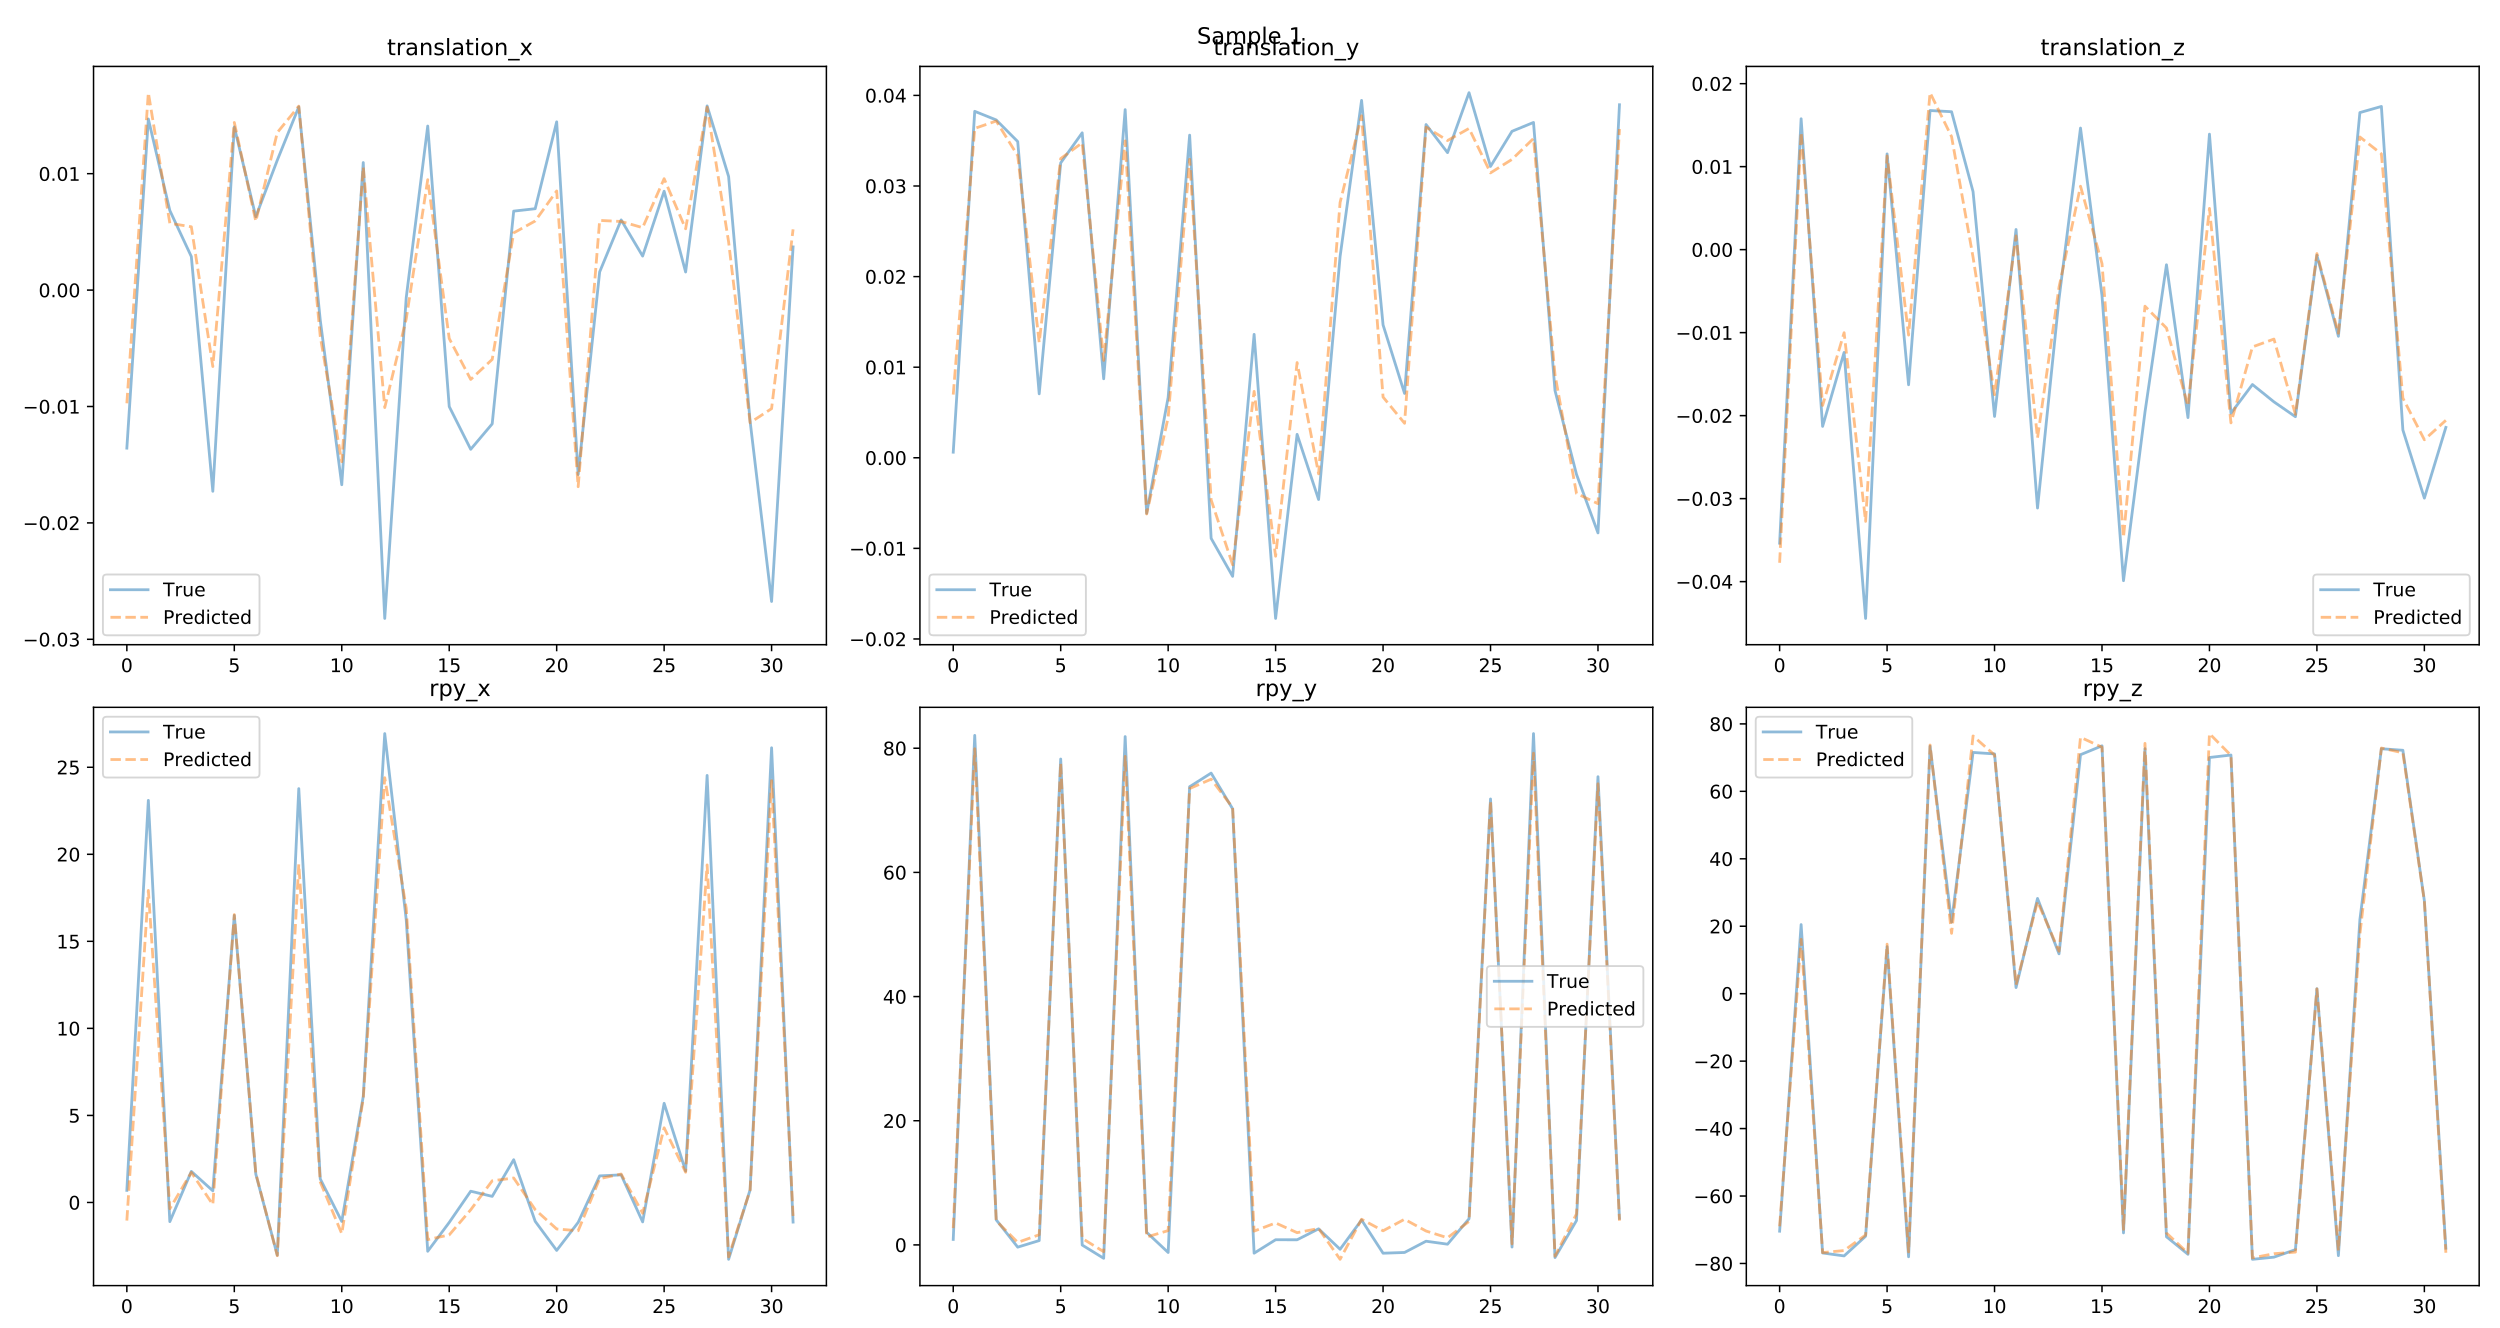<?xml version="1.0" encoding="utf-8" standalone="no"?>
<!DOCTYPE svg PUBLIC "-//W3C//DTD SVG 1.1//EN"
  "http://www.w3.org/Graphics/SVG/1.1/DTD/svg11.dtd">
<!-- Created with matplotlib (https://matplotlib.org/) -->
<svg height="707.04pt" version="1.1" viewBox="0 0 1330.56 707.04" width="1330.56pt" xmlns="http://www.w3.org/2000/svg" xmlns:xlink="http://www.w3.org/1999/xlink">
 <defs>
  <style type="text/css">
*{stroke-linecap:butt;stroke-linejoin:round;}
  </style>
 </defs>
 <g id="figure_1">
  <g id="patch_1">
   <path d="M 0 707.04 
L 1330.56 707.04 
L 1330.56 0 
L 0 0 
z
" style="fill:#ffffff;"/>
  </g>
  <g id="axes_1">
   <g id="patch_2">
    <path d="M 49.783 343.118 
L 439.824 343.118 
L 439.824 35.352 
L 49.783 35.352 
z
" style="fill:#ffffff;"/>
   </g>
   <g id="matplotlib.axis_1">
    <g id="xtick_1">
     <g id="line2d_1">
      <defs>
       <path d="M 0 0 
L 0 3.5 
" id="m3d028d5bdc" style="stroke:#000000;stroke-width:0.8;"/>
      </defs>
      <g>
       <use style="stroke:#000000;stroke-width:0.8;" x="67.512" xlink:href="#m3d028d5bdc" y="343.118"/>
      </g>
     </g>
     <g id="text_1">
      <!-- 0 -->
      <defs>
       <path d="M 31.781 66.406 
Q 24.172 66.406 20.328 58.906 
Q 16.5 51.422 16.5 36.375 
Q 16.5 21.391 20.328 13.891 
Q 24.172 6.391 31.781 6.391 
Q 39.453 6.391 43.281 13.891 
Q 47.125 21.391 47.125 36.375 
Q 47.125 51.422 43.281 58.906 
Q 39.453 66.406 31.781 66.406 
z
M 31.781 74.219 
Q 44.047 74.219 50.516 64.516 
Q 56.984 54.828 56.984 36.375 
Q 56.984 17.969 50.516 8.266 
Q 44.047 -1.422 31.781 -1.422 
Q 19.531 -1.422 13.062 8.266 
Q 6.594 17.969 6.594 36.375 
Q 6.594 54.828 13.062 64.516 
Q 19.531 74.219 31.781 74.219 
z
" id="DejaVuSans-48"/>
      </defs>
      <g transform="translate(64.331 357.717)scale(0.1 -0.1)">
       <use xlink:href="#DejaVuSans-48"/>
      </g>
     </g>
    </g>
    <g id="xtick_2">
     <g id="line2d_2">
      <g>
       <use style="stroke:#000000;stroke-width:0.8;" x="124.703" xlink:href="#m3d028d5bdc" y="343.118"/>
      </g>
     </g>
     <g id="text_2">
      <!-- 5 -->
      <defs>
       <path d="M 10.797 72.906 
L 49.516 72.906 
L 49.516 64.594 
L 19.828 64.594 
L 19.828 46.734 
Q 21.969 47.469 24.109 47.828 
Q 26.266 48.188 28.422 48.188 
Q 40.625 48.188 47.75 41.5 
Q 54.891 34.812 54.891 23.391 
Q 54.891 11.625 47.562 5.094 
Q 40.234 -1.422 26.906 -1.422 
Q 22.312 -1.422 17.547 -0.641 
Q 12.797 0.141 7.719 1.703 
L 7.719 11.625 
Q 12.109 9.234 16.797 8.062 
Q 21.484 6.891 26.703 6.891 
Q 35.156 6.891 40.078 11.328 
Q 45.016 15.766 45.016 23.391 
Q 45.016 31 40.078 35.438 
Q 35.156 39.891 26.703 39.891 
Q 22.75 39.891 18.812 39.016 
Q 14.891 38.141 10.797 36.281 
z
" id="DejaVuSans-53"/>
      </defs>
      <g transform="translate(121.522 357.717)scale(0.1 -0.1)">
       <use xlink:href="#DejaVuSans-53"/>
      </g>
     </g>
    </g>
    <g id="xtick_3">
     <g id="line2d_3">
      <g>
       <use style="stroke:#000000;stroke-width:0.8;" x="181.894" xlink:href="#m3d028d5bdc" y="343.118"/>
      </g>
     </g>
     <g id="text_3">
      <!-- 10 -->
      <defs>
       <path d="M 12.406 8.297 
L 28.516 8.297 
L 28.516 63.922 
L 10.984 60.406 
L 10.984 69.391 
L 28.422 72.906 
L 38.281 72.906 
L 38.281 8.297 
L 54.391 8.297 
L 54.391 0 
L 12.406 0 
z
" id="DejaVuSans-49"/>
      </defs>
      <g transform="translate(175.531 357.717)scale(0.1 -0.1)">
       <use xlink:href="#DejaVuSans-49"/>
       <use x="63.623" xlink:href="#DejaVuSans-48"/>
      </g>
     </g>
    </g>
    <g id="xtick_4">
     <g id="line2d_4">
      <g>
       <use style="stroke:#000000;stroke-width:0.8;" x="239.084" xlink:href="#m3d028d5bdc" y="343.118"/>
      </g>
     </g>
     <g id="text_4">
      <!-- 15 -->
      <g transform="translate(232.722 357.717)scale(0.1 -0.1)">
       <use xlink:href="#DejaVuSans-49"/>
       <use x="63.623" xlink:href="#DejaVuSans-53"/>
      </g>
     </g>
    </g>
    <g id="xtick_5">
     <g id="line2d_5">
      <g>
       <use style="stroke:#000000;stroke-width:0.8;" x="296.275" xlink:href="#m3d028d5bdc" y="343.118"/>
      </g>
     </g>
     <g id="text_5">
      <!-- 20 -->
      <defs>
       <path d="M 19.188 8.297 
L 53.609 8.297 
L 53.609 0 
L 7.328 0 
L 7.328 8.297 
Q 12.938 14.109 22.625 23.891 
Q 32.328 33.688 34.812 36.531 
Q 39.547 41.844 41.422 45.531 
Q 43.312 49.219 43.312 52.781 
Q 43.312 58.594 39.234 62.25 
Q 35.156 65.922 28.609 65.922 
Q 23.969 65.922 18.812 64.312 
Q 13.672 62.703 7.812 59.422 
L 7.812 69.391 
Q 13.766 71.781 18.938 73 
Q 24.125 74.219 28.422 74.219 
Q 39.75 74.219 46.484 68.547 
Q 53.219 62.891 53.219 53.422 
Q 53.219 48.922 51.531 44.891 
Q 49.859 40.875 45.406 35.406 
Q 44.188 33.984 37.641 27.219 
Q 31.109 20.453 19.188 8.297 
z
" id="DejaVuSans-50"/>
      </defs>
      <g transform="translate(289.913 357.717)scale(0.1 -0.1)">
       <use xlink:href="#DejaVuSans-50"/>
       <use x="63.623" xlink:href="#DejaVuSans-48"/>
      </g>
     </g>
    </g>
    <g id="xtick_6">
     <g id="line2d_6">
      <g>
       <use style="stroke:#000000;stroke-width:0.8;" x="353.466" xlink:href="#m3d028d5bdc" y="343.118"/>
      </g>
     </g>
     <g id="text_6">
      <!-- 25 -->
      <g transform="translate(347.103 357.717)scale(0.1 -0.1)">
       <use xlink:href="#DejaVuSans-50"/>
       <use x="63.623" xlink:href="#DejaVuSans-53"/>
      </g>
     </g>
    </g>
    <g id="xtick_7">
     <g id="line2d_7">
      <g>
       <use style="stroke:#000000;stroke-width:0.8;" x="410.657" xlink:href="#m3d028d5bdc" y="343.118"/>
      </g>
     </g>
     <g id="text_7">
      <!-- 30 -->
      <defs>
       <path d="M 40.578 39.312 
Q 47.656 37.797 51.625 33 
Q 55.609 28.219 55.609 21.188 
Q 55.609 10.406 48.188 4.484 
Q 40.766 -1.422 27.094 -1.422 
Q 22.516 -1.422 17.656 -0.516 
Q 12.797 0.391 7.625 2.203 
L 7.625 11.719 
Q 11.719 9.328 16.594 8.109 
Q 21.484 6.891 26.812 6.891 
Q 36.078 6.891 40.938 10.547 
Q 45.797 14.203 45.797 21.188 
Q 45.797 27.641 41.281 31.266 
Q 36.766 34.906 28.719 34.906 
L 20.219 34.906 
L 20.219 43.016 
L 29.109 43.016 
Q 36.375 43.016 40.234 45.922 
Q 44.094 48.828 44.094 54.297 
Q 44.094 59.906 40.109 62.906 
Q 36.141 65.922 28.719 65.922 
Q 24.656 65.922 20.016 65.031 
Q 15.375 64.156 9.812 62.312 
L 9.812 71.094 
Q 15.438 72.656 20.344 73.438 
Q 25.25 74.219 29.594 74.219 
Q 40.828 74.219 47.359 69.109 
Q 53.906 64.016 53.906 55.328 
Q 53.906 49.266 50.438 45.094 
Q 46.969 40.922 40.578 39.312 
z
" id="DejaVuSans-51"/>
      </defs>
      <g transform="translate(404.294 357.717)scale(0.1 -0.1)">
       <use xlink:href="#DejaVuSans-51"/>
       <use x="63.623" xlink:href="#DejaVuSans-48"/>
      </g>
     </g>
    </g>
   </g>
   <g id="matplotlib.axis_2">
    <g id="ytick_1">
     <g id="line2d_8">
      <defs>
       <path d="M 0 0 
L -3.5 0 
" id="m98992b3cae" style="stroke:#000000;stroke-width:0.8;"/>
      </defs>
      <g>
       <use style="stroke:#000000;stroke-width:0.8;" x="49.783" xlink:href="#m98992b3cae" y="340.258"/>
      </g>
     </g>
     <g id="text_8">
      <!-- −0.03 -->
      <defs>
       <path d="M 10.594 35.5 
L 73.188 35.5 
L 73.188 27.203 
L 10.594 27.203 
z
" id="DejaVuSans-8722"/>
       <path d="M 10.688 12.406 
L 21 12.406 
L 21 0 
L 10.688 0 
z
" id="DejaVuSans-46"/>
      </defs>
      <g transform="translate(12.138 344.057)scale(0.1 -0.1)">
       <use xlink:href="#DejaVuSans-8722"/>
       <use x="83.789" xlink:href="#DejaVuSans-48"/>
       <use x="147.412" xlink:href="#DejaVuSans-46"/>
       <use x="179.199" xlink:href="#DejaVuSans-48"/>
       <use x="242.822" xlink:href="#DejaVuSans-51"/>
      </g>
     </g>
    </g>
    <g id="ytick_2">
     <g id="line2d_9">
      <g>
       <use style="stroke:#000000;stroke-width:0.8;" x="49.783" xlink:href="#m98992b3cae" y="278.302"/>
      </g>
     </g>
     <g id="text_9">
      <!-- −0.02 -->
      <g transform="translate(12.138 282.101)scale(0.1 -0.1)">
       <use xlink:href="#DejaVuSans-8722"/>
       <use x="83.789" xlink:href="#DejaVuSans-48"/>
       <use x="147.412" xlink:href="#DejaVuSans-46"/>
       <use x="179.199" xlink:href="#DejaVuSans-48"/>
       <use x="242.822" xlink:href="#DejaVuSans-50"/>
      </g>
     </g>
    </g>
    <g id="ytick_3">
     <g id="line2d_10">
      <g>
       <use style="stroke:#000000;stroke-width:0.8;" x="49.783" xlink:href="#m98992b3cae" y="216.347"/>
      </g>
     </g>
     <g id="text_10">
      <!-- −0.01 -->
      <g transform="translate(12.138 220.146)scale(0.1 -0.1)">
       <use xlink:href="#DejaVuSans-8722"/>
       <use x="83.789" xlink:href="#DejaVuSans-48"/>
       <use x="147.412" xlink:href="#DejaVuSans-46"/>
       <use x="179.199" xlink:href="#DejaVuSans-48"/>
       <use x="242.822" xlink:href="#DejaVuSans-49"/>
      </g>
     </g>
    </g>
    <g id="ytick_4">
     <g id="line2d_11">
      <g>
       <use style="stroke:#000000;stroke-width:0.8;" x="49.783" xlink:href="#m98992b3cae" y="154.391"/>
      </g>
     </g>
     <g id="text_11">
      <!-- 0.00 -->
      <g transform="translate(20.517 158.19)scale(0.1 -0.1)">
       <use xlink:href="#DejaVuSans-48"/>
       <use x="63.623" xlink:href="#DejaVuSans-46"/>
       <use x="95.41" xlink:href="#DejaVuSans-48"/>
       <use x="159.033" xlink:href="#DejaVuSans-48"/>
      </g>
     </g>
    </g>
    <g id="ytick_5">
     <g id="line2d_12">
      <g>
       <use style="stroke:#000000;stroke-width:0.8;" x="49.783" xlink:href="#m98992b3cae" y="92.436"/>
      </g>
     </g>
     <g id="text_12">
      <!-- 0.01 -->
      <g transform="translate(20.517 96.235)scale(0.1 -0.1)">
       <use xlink:href="#DejaVuSans-48"/>
       <use x="63.623" xlink:href="#DejaVuSans-46"/>
       <use x="95.41" xlink:href="#DejaVuSans-48"/>
       <use x="159.033" xlink:href="#DejaVuSans-49"/>
      </g>
     </g>
    </g>
   </g>
   <g id="line2d_13">
    <path clip-path="url(#pdcd53752c9)" d="M 67.512 238.506 
L 78.95 63.339 
L 90.389 112.053 
L 101.827 136.547 
L 113.265 261.461 
L 124.703 67.545 
L 136.141 115.349 
L 147.579 85.273 
L 159.017 56.901 
L 170.456 170.457 
L 181.894 257.977 
L 193.332 86.517 
L 204.77 329.129 
L 216.208 158.386 
L 227.646 67.092 
L 239.084 216.371 
L 250.523 239.127 
L 261.961 225.58 
L 273.399 112.369 
L 284.837 111.08 
L 296.275 64.839 
L 307.713 252.561 
L 319.152 144.724 
L 330.59 117.051 
L 342.028 136.288 
L 353.466 101.777 
L 364.904 144.756 
L 376.342 56.368 
L 387.78 93.924 
L 399.219 224.165 
L 410.657 320.11 
L 422.095 131.425 
" style="fill:none;stroke:#1f77b4;stroke-linecap:square;stroke-opacity:0.5;stroke-width:1.5;"/>
   </g>
   <g id="line2d_14">
    <path clip-path="url(#pdcd53752c9)" d="M 67.512 214.646 
L 78.95 49.341 
L 90.389 118.841 
L 101.827 120.705 
L 113.265 195.065 
L 124.703 65.191 
L 136.141 117.801 
L 147.579 70.551 
L 159.017 56.496 
L 170.456 179.099 
L 181.894 245.732 
L 193.332 88.906 
L 204.77 216.915 
L 216.208 169.736 
L 227.646 95.635 
L 239.084 180.157 
L 250.523 201.939 
L 261.961 191.299 
L 273.399 123.95 
L 284.837 117.618 
L 296.275 101.643 
L 307.713 259.02 
L 319.152 117.309 
L 330.59 117.877 
L 342.028 121.168 
L 353.466 95.107 
L 364.904 121.76 
L 376.342 57.056 
L 387.78 128.702 
L 399.219 224.945 
L 410.657 217.487 
L 422.095 122.053 
" style="fill:none;stroke:#ff7f0e;stroke-dasharray:5.55,2.4;stroke-dashoffset:0;stroke-opacity:0.5;stroke-width:1.5;"/>
   </g>
   <g id="patch_3">
    <path d="M 49.783 343.118 
L 49.783 35.352 
" style="fill:none;stroke:#000000;stroke-linecap:square;stroke-linejoin:miter;stroke-width:0.8;"/>
   </g>
   <g id="patch_4">
    <path d="M 439.824 343.118 
L 439.824 35.352 
" style="fill:none;stroke:#000000;stroke-linecap:square;stroke-linejoin:miter;stroke-width:0.8;"/>
   </g>
   <g id="patch_5">
    <path d="M 49.783 343.118 
L 439.824 343.118 
" style="fill:none;stroke:#000000;stroke-linecap:square;stroke-linejoin:miter;stroke-width:0.8;"/>
   </g>
   <g id="patch_6">
    <path d="M 49.783 35.352 
L 439.824 35.352 
" style="fill:none;stroke:#000000;stroke-linecap:square;stroke-linejoin:miter;stroke-width:0.8;"/>
   </g>
   <g id="text_13">
    <!-- translation_x -->
    <defs>
     <path d="M 18.312 70.219 
L 18.312 54.688 
L 36.812 54.688 
L 36.812 47.703 
L 18.312 47.703 
L 18.312 18.016 
Q 18.312 11.328 20.141 9.422 
Q 21.969 7.516 27.594 7.516 
L 36.812 7.516 
L 36.812 0 
L 27.594 0 
Q 17.188 0 13.234 3.875 
Q 9.281 7.766 9.281 18.016 
L 9.281 47.703 
L 2.688 47.703 
L 2.688 54.688 
L 9.281 54.688 
L 9.281 70.219 
z
" id="DejaVuSans-116"/>
     <path d="M 41.109 46.297 
Q 39.594 47.172 37.812 47.578 
Q 36.031 48 33.891 48 
Q 26.266 48 22.188 43.047 
Q 18.109 38.094 18.109 28.812 
L 18.109 0 
L 9.078 0 
L 9.078 54.688 
L 18.109 54.688 
L 18.109 46.188 
Q 20.953 51.172 25.484 53.578 
Q 30.031 56 36.531 56 
Q 37.453 56 38.578 55.875 
Q 39.703 55.766 41.062 55.516 
z
" id="DejaVuSans-114"/>
     <path d="M 34.281 27.484 
Q 23.391 27.484 19.188 25 
Q 14.984 22.516 14.984 16.5 
Q 14.984 11.719 18.141 8.906 
Q 21.297 6.109 26.703 6.109 
Q 34.188 6.109 38.703 11.406 
Q 43.219 16.703 43.219 25.484 
L 43.219 27.484 
z
M 52.203 31.203 
L 52.203 0 
L 43.219 0 
L 43.219 8.297 
Q 40.141 3.328 35.547 0.953 
Q 30.953 -1.422 24.312 -1.422 
Q 15.922 -1.422 10.953 3.297 
Q 6 8.016 6 15.922 
Q 6 25.141 12.172 29.828 
Q 18.359 34.516 30.609 34.516 
L 43.219 34.516 
L 43.219 35.406 
Q 43.219 41.609 39.141 45 
Q 35.062 48.391 27.688 48.391 
Q 23 48.391 18.547 47.266 
Q 14.109 46.141 10.016 43.891 
L 10.016 52.203 
Q 14.938 54.109 19.578 55.047 
Q 24.219 56 28.609 56 
Q 40.484 56 46.344 49.844 
Q 52.203 43.703 52.203 31.203 
z
" id="DejaVuSans-97"/>
     <path d="M 54.891 33.016 
L 54.891 0 
L 45.906 0 
L 45.906 32.719 
Q 45.906 40.484 42.875 44.328 
Q 39.844 48.188 33.797 48.188 
Q 26.516 48.188 22.312 43.547 
Q 18.109 38.922 18.109 30.906 
L 18.109 0 
L 9.078 0 
L 9.078 54.688 
L 18.109 54.688 
L 18.109 46.188 
Q 21.344 51.125 25.703 53.562 
Q 30.078 56 35.797 56 
Q 45.219 56 50.047 50.172 
Q 54.891 44.344 54.891 33.016 
z
" id="DejaVuSans-110"/>
     <path d="M 44.281 53.078 
L 44.281 44.578 
Q 40.484 46.531 36.375 47.5 
Q 32.281 48.484 27.875 48.484 
Q 21.188 48.484 17.844 46.438 
Q 14.5 44.391 14.5 40.281 
Q 14.5 37.156 16.891 35.375 
Q 19.281 33.594 26.516 31.984 
L 29.594 31.297 
Q 39.156 29.25 43.188 25.516 
Q 47.219 21.781 47.219 15.094 
Q 47.219 7.469 41.188 3.016 
Q 35.156 -1.422 24.609 -1.422 
Q 20.219 -1.422 15.453 -0.562 
Q 10.688 0.297 5.422 2 
L 5.422 11.281 
Q 10.406 8.688 15.234 7.391 
Q 20.062 6.109 24.812 6.109 
Q 31.156 6.109 34.562 8.281 
Q 37.984 10.453 37.984 14.406 
Q 37.984 18.062 35.516 20.016 
Q 33.062 21.969 24.703 23.781 
L 21.578 24.516 
Q 13.234 26.266 9.516 29.906 
Q 5.812 33.547 5.812 39.891 
Q 5.812 47.609 11.281 51.797 
Q 16.75 56 26.812 56 
Q 31.781 56 36.172 55.266 
Q 40.578 54.547 44.281 53.078 
z
" id="DejaVuSans-115"/>
     <path d="M 9.422 75.984 
L 18.406 75.984 
L 18.406 0 
L 9.422 0 
z
" id="DejaVuSans-108"/>
     <path d="M 9.422 54.688 
L 18.406 54.688 
L 18.406 0 
L 9.422 0 
z
M 9.422 75.984 
L 18.406 75.984 
L 18.406 64.594 
L 9.422 64.594 
z
" id="DejaVuSans-105"/>
     <path d="M 30.609 48.391 
Q 23.391 48.391 19.188 42.75 
Q 14.984 37.109 14.984 27.297 
Q 14.984 17.484 19.156 11.844 
Q 23.344 6.203 30.609 6.203 
Q 37.797 6.203 41.984 11.859 
Q 46.188 17.531 46.188 27.297 
Q 46.188 37.016 41.984 42.703 
Q 37.797 48.391 30.609 48.391 
z
M 30.609 56 
Q 42.328 56 49.016 48.375 
Q 55.719 40.766 55.719 27.297 
Q 55.719 13.875 49.016 6.219 
Q 42.328 -1.422 30.609 -1.422 
Q 18.844 -1.422 12.172 6.219 
Q 5.516 13.875 5.516 27.297 
Q 5.516 40.766 12.172 48.375 
Q 18.844 56 30.609 56 
z
" id="DejaVuSans-111"/>
     <path d="M 50.984 -16.609 
L 50.984 -23.578 
L -0.984 -23.578 
L -0.984 -16.609 
z
" id="DejaVuSans-95"/>
     <path d="M 54.891 54.688 
L 35.109 28.078 
L 55.906 0 
L 45.312 0 
L 29.391 21.484 
L 13.484 0 
L 2.875 0 
L 24.125 28.609 
L 4.688 54.688 
L 15.281 54.688 
L 29.781 35.203 
L 44.281 54.688 
z
" id="DejaVuSans-120"/>
    </defs>
    <g transform="translate(205.992 29.352)scale(0.12 -0.12)">
     <use xlink:href="#DejaVuSans-116"/>
     <use x="39.209" xlink:href="#DejaVuSans-114"/>
     <use x="80.322" xlink:href="#DejaVuSans-97"/>
     <use x="141.602" xlink:href="#DejaVuSans-110"/>
     <use x="204.98" xlink:href="#DejaVuSans-115"/>
     <use x="257.08" xlink:href="#DejaVuSans-108"/>
     <use x="284.863" xlink:href="#DejaVuSans-97"/>
     <use x="346.143" xlink:href="#DejaVuSans-116"/>
     <use x="385.352" xlink:href="#DejaVuSans-105"/>
     <use x="413.135" xlink:href="#DejaVuSans-111"/>
     <use x="474.316" xlink:href="#DejaVuSans-110"/>
     <use x="537.695" xlink:href="#DejaVuSans-95"/>
     <use x="587.695" xlink:href="#DejaVuSans-120"/>
    </g>
   </g>
   <g id="legend_1">
    <g id="patch_7">
     <path d="M 56.783 338.118 
L 136.119 338.118 
Q 138.119 338.118 138.119 336.118 
L 138.119 307.762 
Q 138.119 305.762 136.119 305.762 
L 56.783 305.762 
Q 54.783 305.762 54.783 307.762 
L 54.783 336.118 
Q 54.783 338.118 56.783 338.118 
z
" style="fill:#ffffff;opacity:0.8;stroke:#cccccc;stroke-linejoin:miter;"/>
    </g>
    <g id="line2d_15">
     <path d="M 58.783 313.861 
L 78.783 313.861 
" style="fill:none;stroke:#1f77b4;stroke-linecap:square;stroke-opacity:0.5;stroke-width:1.5;"/>
    </g>
    <g id="line2d_16"/>
    <g id="text_14">
     <!-- True -->
     <defs>
      <path d="M -0.297 72.906 
L 61.375 72.906 
L 61.375 64.594 
L 35.5 64.594 
L 35.5 0 
L 25.594 0 
L 25.594 64.594 
L -0.297 64.594 
z
" id="DejaVuSans-84"/>
      <path d="M 8.5 21.578 
L 8.5 54.688 
L 17.484 54.688 
L 17.484 21.922 
Q 17.484 14.156 20.5 10.266 
Q 23.531 6.391 29.594 6.391 
Q 36.859 6.391 41.078 11.031 
Q 45.312 15.672 45.312 23.688 
L 45.312 54.688 
L 54.297 54.688 
L 54.297 0 
L 45.312 0 
L 45.312 8.406 
Q 42.047 3.422 37.719 1 
Q 33.406 -1.422 27.688 -1.422 
Q 18.266 -1.422 13.375 4.438 
Q 8.5 10.297 8.5 21.578 
z
M 31.109 56 
z
" id="DejaVuSans-117"/>
      <path d="M 56.203 29.594 
L 56.203 25.203 
L 14.891 25.203 
Q 15.484 15.922 20.484 11.062 
Q 25.484 6.203 34.422 6.203 
Q 39.594 6.203 44.453 7.469 
Q 49.312 8.734 54.109 11.281 
L 54.109 2.781 
Q 49.266 0.734 44.188 -0.344 
Q 39.109 -1.422 33.891 -1.422 
Q 20.797 -1.422 13.156 6.188 
Q 5.516 13.812 5.516 26.812 
Q 5.516 40.234 12.766 48.109 
Q 20.016 56 32.328 56 
Q 43.359 56 49.781 48.891 
Q 56.203 41.797 56.203 29.594 
z
M 47.219 32.234 
Q 47.125 39.594 43.094 43.984 
Q 39.062 48.391 32.422 48.391 
Q 24.906 48.391 20.391 44.141 
Q 15.875 39.891 15.188 32.172 
z
" id="DejaVuSans-101"/>
     </defs>
     <g transform="translate(86.783 317.361)scale(0.1 -0.1)">
      <use xlink:href="#DejaVuSans-84"/>
      <use x="60.865" xlink:href="#DejaVuSans-114"/>
      <use x="101.979" xlink:href="#DejaVuSans-117"/>
      <use x="165.357" xlink:href="#DejaVuSans-101"/>
     </g>
    </g>
    <g id="line2d_17">
     <path d="M 58.783 328.539 
L 78.783 328.539 
" style="fill:none;stroke:#ff7f0e;stroke-dasharray:5.55,2.4;stroke-dashoffset:0;stroke-opacity:0.5;stroke-width:1.5;"/>
    </g>
    <g id="line2d_18"/>
    <g id="text_15">
     <!-- Predicted -->
     <defs>
      <path d="M 19.672 64.797 
L 19.672 37.406 
L 32.078 37.406 
Q 38.969 37.406 42.719 40.969 
Q 46.484 44.531 46.484 51.125 
Q 46.484 57.672 42.719 61.234 
Q 38.969 64.797 32.078 64.797 
z
M 9.812 72.906 
L 32.078 72.906 
Q 44.344 72.906 50.609 67.359 
Q 56.891 61.812 56.891 51.125 
Q 56.891 40.328 50.609 34.812 
Q 44.344 29.297 32.078 29.297 
L 19.672 29.297 
L 19.672 0 
L 9.812 0 
z
" id="DejaVuSans-80"/>
      <path d="M 45.406 46.391 
L 45.406 75.984 
L 54.391 75.984 
L 54.391 0 
L 45.406 0 
L 45.406 8.203 
Q 42.578 3.328 38.25 0.953 
Q 33.938 -1.422 27.875 -1.422 
Q 17.969 -1.422 11.734 6.484 
Q 5.516 14.406 5.516 27.297 
Q 5.516 40.188 11.734 48.094 
Q 17.969 56 27.875 56 
Q 33.938 56 38.25 53.625 
Q 42.578 51.266 45.406 46.391 
z
M 14.797 27.297 
Q 14.797 17.391 18.875 11.75 
Q 22.953 6.109 30.078 6.109 
Q 37.203 6.109 41.297 11.75 
Q 45.406 17.391 45.406 27.297 
Q 45.406 37.203 41.297 42.844 
Q 37.203 48.484 30.078 48.484 
Q 22.953 48.484 18.875 42.844 
Q 14.797 37.203 14.797 27.297 
z
" id="DejaVuSans-100"/>
      <path d="M 48.781 52.594 
L 48.781 44.188 
Q 44.969 46.297 41.141 47.344 
Q 37.312 48.391 33.406 48.391 
Q 24.656 48.391 19.812 42.844 
Q 14.984 37.312 14.984 27.297 
Q 14.984 17.281 19.812 11.734 
Q 24.656 6.203 33.406 6.203 
Q 37.312 6.203 41.141 7.25 
Q 44.969 8.297 48.781 10.406 
L 48.781 2.094 
Q 45.016 0.344 40.984 -0.531 
Q 36.969 -1.422 32.422 -1.422 
Q 20.062 -1.422 12.781 6.344 
Q 5.516 14.109 5.516 27.297 
Q 5.516 40.672 12.859 48.328 
Q 20.219 56 33.016 56 
Q 37.156 56 41.109 55.141 
Q 45.062 54.297 48.781 52.594 
z
" id="DejaVuSans-99"/>
     </defs>
     <g transform="translate(86.783 332.039)scale(0.1 -0.1)">
      <use xlink:href="#DejaVuSans-80"/>
      <use x="60.287" xlink:href="#DejaVuSans-114"/>
      <use x="101.369" xlink:href="#DejaVuSans-101"/>
      <use x="162.893" xlink:href="#DejaVuSans-100"/>
      <use x="226.369" xlink:href="#DejaVuSans-105"/>
      <use x="254.152" xlink:href="#DejaVuSans-99"/>
      <use x="309.133" xlink:href="#DejaVuSans-116"/>
      <use x="348.342" xlink:href="#DejaVuSans-101"/>
      <use x="409.865" xlink:href="#DejaVuSans-100"/>
     </g>
    </g>
   </g>
  </g>
  <g id="axes_2">
   <g id="patch_8">
    <path d="M 489.607 343.118 
L 879.648 343.118 
L 879.648 35.352 
L 489.607 35.352 
z
" style="fill:#ffffff;"/>
   </g>
   <g id="matplotlib.axis_3">
    <g id="xtick_8">
     <g id="line2d_19">
      <g>
       <use style="stroke:#000000;stroke-width:0.8;" x="507.336" xlink:href="#m3d028d5bdc" y="343.118"/>
      </g>
     </g>
     <g id="text_16">
      <!-- 0 -->
      <g transform="translate(504.155 357.717)scale(0.1 -0.1)">
       <use xlink:href="#DejaVuSans-48"/>
      </g>
     </g>
    </g>
    <g id="xtick_9">
     <g id="line2d_20">
      <g>
       <use style="stroke:#000000;stroke-width:0.8;" x="564.527" xlink:href="#m3d028d5bdc" y="343.118"/>
      </g>
     </g>
     <g id="text_17">
      <!-- 5 -->
      <g transform="translate(561.346 357.717)scale(0.1 -0.1)">
       <use xlink:href="#DejaVuSans-53"/>
      </g>
     </g>
    </g>
    <g id="xtick_10">
     <g id="line2d_21">
      <g>
       <use style="stroke:#000000;stroke-width:0.8;" x="621.718" xlink:href="#m3d028d5bdc" y="343.118"/>
      </g>
     </g>
     <g id="text_18">
      <!-- 10 -->
      <g transform="translate(615.355 357.717)scale(0.1 -0.1)">
       <use xlink:href="#DejaVuSans-49"/>
       <use x="63.623" xlink:href="#DejaVuSans-48"/>
      </g>
     </g>
    </g>
    <g id="xtick_11">
     <g id="line2d_22">
      <g>
       <use style="stroke:#000000;stroke-width:0.8;" x="678.908" xlink:href="#m3d028d5bdc" y="343.118"/>
      </g>
     </g>
     <g id="text_19">
      <!-- 15 -->
      <g transform="translate(672.546 357.717)scale(0.1 -0.1)">
       <use xlink:href="#DejaVuSans-49"/>
       <use x="63.623" xlink:href="#DejaVuSans-53"/>
      </g>
     </g>
    </g>
    <g id="xtick_12">
     <g id="line2d_23">
      <g>
       <use style="stroke:#000000;stroke-width:0.8;" x="736.099" xlink:href="#m3d028d5bdc" y="343.118"/>
      </g>
     </g>
     <g id="text_20">
      <!-- 20 -->
      <g transform="translate(729.737 357.717)scale(0.1 -0.1)">
       <use xlink:href="#DejaVuSans-50"/>
       <use x="63.623" xlink:href="#DejaVuSans-48"/>
      </g>
     </g>
    </g>
    <g id="xtick_13">
     <g id="line2d_24">
      <g>
       <use style="stroke:#000000;stroke-width:0.8;" x="793.29" xlink:href="#m3d028d5bdc" y="343.118"/>
      </g>
     </g>
     <g id="text_21">
      <!-- 25 -->
      <g transform="translate(786.927 357.717)scale(0.1 -0.1)">
       <use xlink:href="#DejaVuSans-50"/>
       <use x="63.623" xlink:href="#DejaVuSans-53"/>
      </g>
     </g>
    </g>
    <g id="xtick_14">
     <g id="line2d_25">
      <g>
       <use style="stroke:#000000;stroke-width:0.8;" x="850.481" xlink:href="#m3d028d5bdc" y="343.118"/>
      </g>
     </g>
     <g id="text_22">
      <!-- 30 -->
      <g transform="translate(844.118 357.717)scale(0.1 -0.1)">
       <use xlink:href="#DejaVuSans-51"/>
       <use x="63.623" xlink:href="#DejaVuSans-48"/>
      </g>
     </g>
    </g>
   </g>
   <g id="matplotlib.axis_4">
    <g id="ytick_6">
     <g id="line2d_26">
      <g>
       <use style="stroke:#000000;stroke-width:0.8;" x="489.607" xlink:href="#m98992b3cae" y="340.079"/>
      </g>
     </g>
     <g id="text_23">
      <!-- −0.02 -->
      <g transform="translate(451.962 343.878)scale(0.1 -0.1)">
       <use xlink:href="#DejaVuSans-8722"/>
       <use x="83.789" xlink:href="#DejaVuSans-48"/>
       <use x="147.412" xlink:href="#DejaVuSans-46"/>
       <use x="179.199" xlink:href="#DejaVuSans-48"/>
       <use x="242.822" xlink:href="#DejaVuSans-50"/>
      </g>
     </g>
    </g>
    <g id="ytick_7">
     <g id="line2d_27">
      <g>
       <use style="stroke:#000000;stroke-width:0.8;" x="489.607" xlink:href="#m98992b3cae" y="291.861"/>
      </g>
     </g>
     <g id="text_24">
      <!-- −0.01 -->
      <g transform="translate(451.962 295.66)scale(0.1 -0.1)">
       <use xlink:href="#DejaVuSans-8722"/>
       <use x="83.789" xlink:href="#DejaVuSans-48"/>
       <use x="147.412" xlink:href="#DejaVuSans-46"/>
       <use x="179.199" xlink:href="#DejaVuSans-48"/>
       <use x="242.822" xlink:href="#DejaVuSans-49"/>
      </g>
     </g>
    </g>
    <g id="ytick_8">
     <g id="line2d_28">
      <g>
       <use style="stroke:#000000;stroke-width:0.8;" x="489.607" xlink:href="#m98992b3cae" y="243.643"/>
      </g>
     </g>
     <g id="text_25">
      <!-- 0.00 -->
      <g transform="translate(460.341 247.442)scale(0.1 -0.1)">
       <use xlink:href="#DejaVuSans-48"/>
       <use x="63.623" xlink:href="#DejaVuSans-46"/>
       <use x="95.41" xlink:href="#DejaVuSans-48"/>
       <use x="159.033" xlink:href="#DejaVuSans-48"/>
      </g>
     </g>
    </g>
    <g id="ytick_9">
     <g id="line2d_29">
      <g>
       <use style="stroke:#000000;stroke-width:0.8;" x="489.607" xlink:href="#m98992b3cae" y="195.424"/>
      </g>
     </g>
     <g id="text_26">
      <!-- 0.01 -->
      <g transform="translate(460.341 199.224)scale(0.1 -0.1)">
       <use xlink:href="#DejaVuSans-48"/>
       <use x="63.623" xlink:href="#DejaVuSans-46"/>
       <use x="95.41" xlink:href="#DejaVuSans-48"/>
       <use x="159.033" xlink:href="#DejaVuSans-49"/>
      </g>
     </g>
    </g>
    <g id="ytick_10">
     <g id="line2d_30">
      <g>
       <use style="stroke:#000000;stroke-width:0.8;" x="489.607" xlink:href="#m98992b3cae" y="147.206"/>
      </g>
     </g>
     <g id="text_27">
      <!-- 0.02 -->
      <g transform="translate(460.341 151.005)scale(0.1 -0.1)">
       <use xlink:href="#DejaVuSans-48"/>
       <use x="63.623" xlink:href="#DejaVuSans-46"/>
       <use x="95.41" xlink:href="#DejaVuSans-48"/>
       <use x="159.033" xlink:href="#DejaVuSans-50"/>
      </g>
     </g>
    </g>
    <g id="ytick_11">
     <g id="line2d_31">
      <g>
       <use style="stroke:#000000;stroke-width:0.8;" x="489.607" xlink:href="#m98992b3cae" y="98.988"/>
      </g>
     </g>
     <g id="text_28">
      <!-- 0.03 -->
      <g transform="translate(460.341 102.787)scale(0.1 -0.1)">
       <use xlink:href="#DejaVuSans-48"/>
       <use x="63.623" xlink:href="#DejaVuSans-46"/>
       <use x="95.41" xlink:href="#DejaVuSans-48"/>
       <use x="159.033" xlink:href="#DejaVuSans-51"/>
      </g>
     </g>
    </g>
    <g id="ytick_12">
     <g id="line2d_32">
      <g>
       <use style="stroke:#000000;stroke-width:0.8;" x="489.607" xlink:href="#m98992b3cae" y="50.77"/>
      </g>
     </g>
     <g id="text_29">
      <!-- 0.04 -->
      <defs>
       <path d="M 37.797 64.312 
L 12.891 25.391 
L 37.797 25.391 
z
M 35.203 72.906 
L 47.609 72.906 
L 47.609 25.391 
L 58.016 25.391 
L 58.016 17.188 
L 47.609 17.188 
L 47.609 0 
L 37.797 0 
L 37.797 17.188 
L 4.891 17.188 
L 4.891 26.703 
z
" id="DejaVuSans-52"/>
      </defs>
      <g transform="translate(460.341 54.569)scale(0.1 -0.1)">
       <use xlink:href="#DejaVuSans-48"/>
       <use x="63.623" xlink:href="#DejaVuSans-46"/>
       <use x="95.41" xlink:href="#DejaVuSans-48"/>
       <use x="159.033" xlink:href="#DejaVuSans-52"/>
      </g>
     </g>
    </g>
   </g>
   <g id="line2d_33">
    <path clip-path="url(#pd1ea1fe01e)" d="M 507.336 240.662 
L 518.774 59.257 
L 530.213 63.849 
L 541.651 75.345 
L 553.089 209.595 
L 564.527 86.704 
L 575.965 70.699 
L 587.403 201.591 
L 598.841 58.359 
L 610.28 273.179 
L 621.718 211.509 
L 633.156 71.937 
L 644.594 286.53 
L 656.032 306.73 
L 667.47 177.968 
L 678.908 329.129 
L 690.347 231.183 
L 701.785 265.852 
L 713.223 136.529 
L 724.661 53.436 
L 736.099 172.931 
L 747.537 209.382 
L 758.976 66.286 
L 770.414 81.233 
L 781.852 49.341 
L 793.29 88.558 
L 804.728 69.874 
L 816.166 65.176 
L 827.604 207.821 
L 839.043 252.446 
L 850.481 283.626 
L 861.919 55.755 
" style="fill:none;stroke:#1f77b4;stroke-linecap:square;stroke-opacity:0.5;stroke-width:1.5;"/>
   </g>
   <g id="line2d_34">
    <path clip-path="url(#pd1ea1fe01e)" d="M 507.336 210.012 
L 518.774 68.339 
L 530.213 64.409 
L 541.651 82.849 
L 553.089 182.267 
L 564.527 84.409 
L 575.965 76.018 
L 587.403 191.804 
L 598.841 74.992 
L 610.28 273.551 
L 621.718 222.178 
L 633.156 84.785 
L 644.594 266.037 
L 656.032 300.58 
L 667.47 208.32 
L 678.908 296.035 
L 690.347 192.965 
L 701.785 252.172 
L 713.223 107.782 
L 724.661 61.63 
L 736.099 211.336 
L 747.537 225.277 
L 758.976 67.674 
L 770.414 74.805 
L 781.852 68.356 
L 793.29 92.005 
L 804.728 84.825 
L 816.166 73.704 
L 827.604 199.398 
L 839.043 262.626 
L 850.481 268.062 
L 861.919 68.68 
" style="fill:none;stroke:#ff7f0e;stroke-dasharray:5.55,2.4;stroke-dashoffset:0;stroke-opacity:0.5;stroke-width:1.5;"/>
   </g>
   <g id="patch_9">
    <path d="M 489.607 343.118 
L 489.607 35.352 
" style="fill:none;stroke:#000000;stroke-linecap:square;stroke-linejoin:miter;stroke-width:0.8;"/>
   </g>
   <g id="patch_10">
    <path d="M 879.648 343.118 
L 879.648 35.352 
" style="fill:none;stroke:#000000;stroke-linecap:square;stroke-linejoin:miter;stroke-width:0.8;"/>
   </g>
   <g id="patch_11">
    <path d="M 489.607 343.118 
L 879.648 343.118 
" style="fill:none;stroke:#000000;stroke-linecap:square;stroke-linejoin:miter;stroke-width:0.8;"/>
   </g>
   <g id="patch_12">
    <path d="M 489.607 35.352 
L 879.648 35.352 
" style="fill:none;stroke:#000000;stroke-linecap:square;stroke-linejoin:miter;stroke-width:0.8;"/>
   </g>
   <g id="text_30">
    <!-- translation_y -->
    <defs>
     <path d="M 32.172 -5.078 
Q 28.375 -14.844 24.75 -17.812 
Q 21.141 -20.797 15.094 -20.797 
L 7.906 -20.797 
L 7.906 -13.281 
L 13.188 -13.281 
Q 16.891 -13.281 18.938 -11.516 
Q 21 -9.766 23.484 -3.219 
L 25.094 0.875 
L 2.984 54.688 
L 12.5 54.688 
L 29.594 11.922 
L 46.688 54.688 
L 56.203 54.688 
z
" id="DejaVuSans-121"/>
    </defs>
    <g transform="translate(645.816 29.352)scale(0.12 -0.12)">
     <use xlink:href="#DejaVuSans-116"/>
     <use x="39.209" xlink:href="#DejaVuSans-114"/>
     <use x="80.322" xlink:href="#DejaVuSans-97"/>
     <use x="141.602" xlink:href="#DejaVuSans-110"/>
     <use x="204.98" xlink:href="#DejaVuSans-115"/>
     <use x="257.08" xlink:href="#DejaVuSans-108"/>
     <use x="284.863" xlink:href="#DejaVuSans-97"/>
     <use x="346.143" xlink:href="#DejaVuSans-116"/>
     <use x="385.352" xlink:href="#DejaVuSans-105"/>
     <use x="413.135" xlink:href="#DejaVuSans-111"/>
     <use x="474.316" xlink:href="#DejaVuSans-110"/>
     <use x="537.695" xlink:href="#DejaVuSans-95"/>
     <use x="587.695" xlink:href="#DejaVuSans-121"/>
    </g>
   </g>
   <g id="legend_2">
    <g id="patch_13">
     <path d="M 496.607 338.118 
L 575.943 338.118 
Q 577.943 338.118 577.943 336.118 
L 577.943 307.762 
Q 577.943 305.762 575.943 305.762 
L 496.607 305.762 
Q 494.607 305.762 494.607 307.762 
L 494.607 336.118 
Q 494.607 338.118 496.607 338.118 
z
" style="fill:#ffffff;opacity:0.8;stroke:#cccccc;stroke-linejoin:miter;"/>
    </g>
    <g id="line2d_35">
     <path d="M 498.607 313.861 
L 518.607 313.861 
" style="fill:none;stroke:#1f77b4;stroke-linecap:square;stroke-opacity:0.5;stroke-width:1.5;"/>
    </g>
    <g id="line2d_36"/>
    <g id="text_31">
     <!-- True -->
     <g transform="translate(526.607 317.361)scale(0.1 -0.1)">
      <use xlink:href="#DejaVuSans-84"/>
      <use x="60.865" xlink:href="#DejaVuSans-114"/>
      <use x="101.979" xlink:href="#DejaVuSans-117"/>
      <use x="165.357" xlink:href="#DejaVuSans-101"/>
     </g>
    </g>
    <g id="line2d_37">
     <path d="M 498.607 328.539 
L 518.607 328.539 
" style="fill:none;stroke:#ff7f0e;stroke-dasharray:5.55,2.4;stroke-dashoffset:0;stroke-opacity:0.5;stroke-width:1.5;"/>
    </g>
    <g id="line2d_38"/>
    <g id="text_32">
     <!-- Predicted -->
     <g transform="translate(526.607 332.039)scale(0.1 -0.1)">
      <use xlink:href="#DejaVuSans-80"/>
      <use x="60.287" xlink:href="#DejaVuSans-114"/>
      <use x="101.369" xlink:href="#DejaVuSans-101"/>
      <use x="162.893" xlink:href="#DejaVuSans-100"/>
      <use x="226.369" xlink:href="#DejaVuSans-105"/>
      <use x="254.152" xlink:href="#DejaVuSans-99"/>
      <use x="309.133" xlink:href="#DejaVuSans-116"/>
      <use x="348.342" xlink:href="#DejaVuSans-101"/>
      <use x="409.865" xlink:href="#DejaVuSans-100"/>
     </g>
    </g>
   </g>
  </g>
  <g id="axes_3">
   <g id="patch_14">
    <path d="M 929.431 343.118 
L 1319.472 343.118 
L 1319.472 35.352 
L 929.431 35.352 
z
" style="fill:#ffffff;"/>
   </g>
   <g id="matplotlib.axis_5">
    <g id="xtick_15">
     <g id="line2d_39">
      <g>
       <use style="stroke:#000000;stroke-width:0.8;" x="947.16" xlink:href="#m3d028d5bdc" y="343.118"/>
      </g>
     </g>
     <g id="text_33">
      <!-- 0 -->
      <g transform="translate(943.979 357.717)scale(0.1 -0.1)">
       <use xlink:href="#DejaVuSans-48"/>
      </g>
     </g>
    </g>
    <g id="xtick_16">
     <g id="line2d_40">
      <g>
       <use style="stroke:#000000;stroke-width:0.8;" x="1004.351" xlink:href="#m3d028d5bdc" y="343.118"/>
      </g>
     </g>
     <g id="text_34">
      <!-- 5 -->
      <g transform="translate(1001.17 357.717)scale(0.1 -0.1)">
       <use xlink:href="#DejaVuSans-53"/>
      </g>
     </g>
    </g>
    <g id="xtick_17">
     <g id="line2d_41">
      <g>
       <use style="stroke:#000000;stroke-width:0.8;" x="1061.542" xlink:href="#m3d028d5bdc" y="343.118"/>
      </g>
     </g>
     <g id="text_35">
      <!-- 10 -->
      <g transform="translate(1055.179 357.717)scale(0.1 -0.1)">
       <use xlink:href="#DejaVuSans-49"/>
       <use x="63.623" xlink:href="#DejaVuSans-48"/>
      </g>
     </g>
    </g>
    <g id="xtick_18">
     <g id="line2d_42">
      <g>
       <use style="stroke:#000000;stroke-width:0.8;" x="1118.732" xlink:href="#m3d028d5bdc" y="343.118"/>
      </g>
     </g>
     <g id="text_36">
      <!-- 15 -->
      <g transform="translate(1112.37 357.717)scale(0.1 -0.1)">
       <use xlink:href="#DejaVuSans-49"/>
       <use x="63.623" xlink:href="#DejaVuSans-53"/>
      </g>
     </g>
    </g>
    <g id="xtick_19">
     <g id="line2d_43">
      <g>
       <use style="stroke:#000000;stroke-width:0.8;" x="1175.923" xlink:href="#m3d028d5bdc" y="343.118"/>
      </g>
     </g>
     <g id="text_37">
      <!-- 20 -->
      <g transform="translate(1169.561 357.717)scale(0.1 -0.1)">
       <use xlink:href="#DejaVuSans-50"/>
       <use x="63.623" xlink:href="#DejaVuSans-48"/>
      </g>
     </g>
    </g>
    <g id="xtick_20">
     <g id="line2d_44">
      <g>
       <use style="stroke:#000000;stroke-width:0.8;" x="1233.114" xlink:href="#m3d028d5bdc" y="343.118"/>
      </g>
     </g>
     <g id="text_38">
      <!-- 25 -->
      <g transform="translate(1226.751 357.717)scale(0.1 -0.1)">
       <use xlink:href="#DejaVuSans-50"/>
       <use x="63.623" xlink:href="#DejaVuSans-53"/>
      </g>
     </g>
    </g>
    <g id="xtick_21">
     <g id="line2d_45">
      <g>
       <use style="stroke:#000000;stroke-width:0.8;" x="1290.305" xlink:href="#m3d028d5bdc" y="343.118"/>
      </g>
     </g>
     <g id="text_39">
      <!-- 30 -->
      <g transform="translate(1283.942 357.717)scale(0.1 -0.1)">
       <use xlink:href="#DejaVuSans-51"/>
       <use x="63.623" xlink:href="#DejaVuSans-48"/>
      </g>
     </g>
    </g>
   </g>
   <g id="matplotlib.axis_6">
    <g id="ytick_13">
     <g id="line2d_46">
      <g>
       <use style="stroke:#000000;stroke-width:0.8;" x="929.431" xlink:href="#m98992b3cae" y="309.555"/>
      </g>
     </g>
     <g id="text_40">
      <!-- −0.04 -->
      <g transform="translate(891.786 313.354)scale(0.1 -0.1)">
       <use xlink:href="#DejaVuSans-8722"/>
       <use x="83.789" xlink:href="#DejaVuSans-48"/>
       <use x="147.412" xlink:href="#DejaVuSans-46"/>
       <use x="179.199" xlink:href="#DejaVuSans-48"/>
       <use x="242.822" xlink:href="#DejaVuSans-52"/>
      </g>
     </g>
    </g>
    <g id="ytick_14">
     <g id="line2d_47">
      <g>
       <use style="stroke:#000000;stroke-width:0.8;" x="929.431" xlink:href="#m98992b3cae" y="265.382"/>
      </g>
     </g>
     <g id="text_41">
      <!-- −0.03 -->
      <g transform="translate(891.786 269.182)scale(0.1 -0.1)">
       <use xlink:href="#DejaVuSans-8722"/>
       <use x="83.789" xlink:href="#DejaVuSans-48"/>
       <use x="147.412" xlink:href="#DejaVuSans-46"/>
       <use x="179.199" xlink:href="#DejaVuSans-48"/>
       <use x="242.822" xlink:href="#DejaVuSans-51"/>
      </g>
     </g>
    </g>
    <g id="ytick_15">
     <g id="line2d_48">
      <g>
       <use style="stroke:#000000;stroke-width:0.8;" x="929.431" xlink:href="#m98992b3cae" y="221.21"/>
      </g>
     </g>
     <g id="text_42">
      <!-- −0.02 -->
      <g transform="translate(891.786 225.009)scale(0.1 -0.1)">
       <use xlink:href="#DejaVuSans-8722"/>
       <use x="83.789" xlink:href="#DejaVuSans-48"/>
       <use x="147.412" xlink:href="#DejaVuSans-46"/>
       <use x="179.199" xlink:href="#DejaVuSans-48"/>
       <use x="242.822" xlink:href="#DejaVuSans-50"/>
      </g>
     </g>
    </g>
    <g id="ytick_16">
     <g id="line2d_49">
      <g>
       <use style="stroke:#000000;stroke-width:0.8;" x="929.431" xlink:href="#m98992b3cae" y="177.038"/>
      </g>
     </g>
     <g id="text_43">
      <!-- −0.01 -->
      <g transform="translate(891.786 180.837)scale(0.1 -0.1)">
       <use xlink:href="#DejaVuSans-8722"/>
       <use x="83.789" xlink:href="#DejaVuSans-48"/>
       <use x="147.412" xlink:href="#DejaVuSans-46"/>
       <use x="179.199" xlink:href="#DejaVuSans-48"/>
       <use x="242.822" xlink:href="#DejaVuSans-49"/>
      </g>
     </g>
    </g>
    <g id="ytick_17">
     <g id="line2d_50">
      <g>
       <use style="stroke:#000000;stroke-width:0.8;" x="929.431" xlink:href="#m98992b3cae" y="132.865"/>
      </g>
     </g>
     <g id="text_44">
      <!-- 0.00 -->
      <g transform="translate(900.165 136.665)scale(0.1 -0.1)">
       <use xlink:href="#DejaVuSans-48"/>
       <use x="63.623" xlink:href="#DejaVuSans-46"/>
       <use x="95.41" xlink:href="#DejaVuSans-48"/>
       <use x="159.033" xlink:href="#DejaVuSans-48"/>
      </g>
     </g>
    </g>
    <g id="ytick_18">
     <g id="line2d_51">
      <g>
       <use style="stroke:#000000;stroke-width:0.8;" x="929.431" xlink:href="#m98992b3cae" y="88.693"/>
      </g>
     </g>
     <g id="text_45">
      <!-- 0.01 -->
      <g transform="translate(900.165 92.492)scale(0.1 -0.1)">
       <use xlink:href="#DejaVuSans-48"/>
       <use x="63.623" xlink:href="#DejaVuSans-46"/>
       <use x="95.41" xlink:href="#DejaVuSans-48"/>
       <use x="159.033" xlink:href="#DejaVuSans-49"/>
      </g>
     </g>
    </g>
    <g id="ytick_19">
     <g id="line2d_52">
      <g>
       <use style="stroke:#000000;stroke-width:0.8;" x="929.431" xlink:href="#m98992b3cae" y="44.521"/>
      </g>
     </g>
     <g id="text_46">
      <!-- 0.02 -->
      <g transform="translate(900.165 48.32)scale(0.1 -0.1)">
       <use xlink:href="#DejaVuSans-48"/>
       <use x="63.623" xlink:href="#DejaVuSans-46"/>
       <use x="95.41" xlink:href="#DejaVuSans-48"/>
       <use x="159.033" xlink:href="#DejaVuSans-50"/>
      </g>
     </g>
    </g>
   </g>
   <g id="line2d_53">
    <path clip-path="url(#pe88aba003e)" d="M 947.16 289.088 
L 958.598 63.22 
L 970.037 226.928 
L 981.475 187.586 
L 992.913 329.129 
L 1004.351 81.921 
L 1015.789 204.762 
L 1027.227 58.821 
L 1038.665 59.462 
L 1050.104 101.987 
L 1061.542 221.626 
L 1072.98 122.144 
L 1084.418 270.375 
L 1095.856 159.053 
L 1107.294 68.168 
L 1118.732 157.307 
L 1130.171 309.049 
L 1141.609 219.346 
L 1153.047 140.922 
L 1164.485 222.246 
L 1175.923 71.404 
L 1187.361 219.943 
L 1198.8 204.655 
L 1210.238 213.876 
L 1221.676 221.782 
L 1233.114 135.836 
L 1244.552 178.976 
L 1255.99 59.913 
L 1267.428 56.659 
L 1278.867 228.856 
L 1290.305 265.109 
L 1301.743 227.478 
" style="fill:none;stroke:#1f77b4;stroke-linecap:square;stroke-opacity:0.5;stroke-width:1.5;"/>
   </g>
   <g id="line2d_54">
    <path clip-path="url(#pe88aba003e)" d="M 947.16 299.529 
L 958.598 70.334 
L 970.037 215.766 
L 981.475 177.076 
L 992.913 277.481 
L 1004.351 83.01 
L 1015.789 178.325 
L 1027.227 49.341 
L 1038.665 72.709 
L 1050.104 136.882 
L 1061.542 210.05 
L 1072.98 125.553 
L 1084.418 233.084 
L 1095.856 152.843 
L 1107.294 99.122 
L 1118.732 140.325 
L 1130.171 286.06 
L 1141.609 162.974 
L 1153.047 174.602 
L 1164.485 216.051 
L 1175.923 110.921 
L 1187.361 225.064 
L 1198.8 184.637 
L 1210.238 180.468 
L 1221.676 220.544 
L 1233.114 134.947 
L 1244.552 177.36 
L 1255.99 72.904 
L 1267.428 81.9 
L 1278.867 211.908 
L 1290.305 234.042 
L 1301.743 223.705 
" style="fill:none;stroke:#ff7f0e;stroke-dasharray:5.55,2.4;stroke-dashoffset:0;stroke-opacity:0.5;stroke-width:1.5;"/>
   </g>
   <g id="patch_15">
    <path d="M 929.431 343.118 
L 929.431 35.352 
" style="fill:none;stroke:#000000;stroke-linecap:square;stroke-linejoin:miter;stroke-width:0.8;"/>
   </g>
   <g id="patch_16">
    <path d="M 1319.472 343.118 
L 1319.472 35.352 
" style="fill:none;stroke:#000000;stroke-linecap:square;stroke-linejoin:miter;stroke-width:0.8;"/>
   </g>
   <g id="patch_17">
    <path d="M 929.431 343.118 
L 1319.472 343.118 
" style="fill:none;stroke:#000000;stroke-linecap:square;stroke-linejoin:miter;stroke-width:0.8;"/>
   </g>
   <g id="patch_18">
    <path d="M 929.431 35.352 
L 1319.472 35.352 
" style="fill:none;stroke:#000000;stroke-linecap:square;stroke-linejoin:miter;stroke-width:0.8;"/>
   </g>
   <g id="text_47">
    <!-- translation_z -->
    <defs>
     <path d="M 5.516 54.688 
L 48.188 54.688 
L 48.188 46.484 
L 14.406 7.172 
L 48.188 7.172 
L 48.188 0 
L 4.297 0 
L 4.297 8.203 
L 38.094 47.516 
L 5.516 47.516 
z
" id="DejaVuSans-122"/>
    </defs>
    <g transform="translate(1086.042 29.352)scale(0.12 -0.12)">
     <use xlink:href="#DejaVuSans-116"/>
     <use x="39.209" xlink:href="#DejaVuSans-114"/>
     <use x="80.322" xlink:href="#DejaVuSans-97"/>
     <use x="141.602" xlink:href="#DejaVuSans-110"/>
     <use x="204.98" xlink:href="#DejaVuSans-115"/>
     <use x="257.08" xlink:href="#DejaVuSans-108"/>
     <use x="284.863" xlink:href="#DejaVuSans-97"/>
     <use x="346.143" xlink:href="#DejaVuSans-116"/>
     <use x="385.352" xlink:href="#DejaVuSans-105"/>
     <use x="413.135" xlink:href="#DejaVuSans-111"/>
     <use x="474.316" xlink:href="#DejaVuSans-110"/>
     <use x="537.695" xlink:href="#DejaVuSans-95"/>
     <use x="587.695" xlink:href="#DejaVuSans-122"/>
    </g>
   </g>
   <g id="legend_3">
    <g id="patch_19">
     <path d="M 1233.136 338.118 
L 1312.472 338.118 
Q 1314.472 338.118 1314.472 336.118 
L 1314.472 307.762 
Q 1314.472 305.762 1312.472 305.762 
L 1233.136 305.762 
Q 1231.136 305.762 1231.136 307.762 
L 1231.136 336.118 
Q 1231.136 338.118 1233.136 338.118 
z
" style="fill:#ffffff;opacity:0.8;stroke:#cccccc;stroke-linejoin:miter;"/>
    </g>
    <g id="line2d_55">
     <path d="M 1235.136 313.861 
L 1255.136 313.861 
" style="fill:none;stroke:#1f77b4;stroke-linecap:square;stroke-opacity:0.5;stroke-width:1.5;"/>
    </g>
    <g id="line2d_56"/>
    <g id="text_48">
     <!-- True -->
     <g transform="translate(1263.136 317.361)scale(0.1 -0.1)">
      <use xlink:href="#DejaVuSans-84"/>
      <use x="60.865" xlink:href="#DejaVuSans-114"/>
      <use x="101.979" xlink:href="#DejaVuSans-117"/>
      <use x="165.357" xlink:href="#DejaVuSans-101"/>
     </g>
    </g>
    <g id="line2d_57">
     <path d="M 1235.136 328.539 
L 1255.136 328.539 
" style="fill:none;stroke:#ff7f0e;stroke-dasharray:5.55,2.4;stroke-dashoffset:0;stroke-opacity:0.5;stroke-width:1.5;"/>
    </g>
    <g id="line2d_58"/>
    <g id="text_49">
     <!-- Predicted -->
     <g transform="translate(1263.136 332.039)scale(0.1 -0.1)">
      <use xlink:href="#DejaVuSans-80"/>
      <use x="60.287" xlink:href="#DejaVuSans-114"/>
      <use x="101.369" xlink:href="#DejaVuSans-101"/>
      <use x="162.893" xlink:href="#DejaVuSans-100"/>
      <use x="226.369" xlink:href="#DejaVuSans-105"/>
      <use x="254.152" xlink:href="#DejaVuSans-99"/>
      <use x="309.133" xlink:href="#DejaVuSans-116"/>
      <use x="348.342" xlink:href="#DejaVuSans-101"/>
      <use x="409.865" xlink:href="#DejaVuSans-100"/>
     </g>
    </g>
   </g>
  </g>
  <g id="axes_4">
   <g id="patch_20">
    <path d="M 49.783 684.225 
L 439.824 684.225 
L 439.824 376.458 
L 49.783 376.458 
z
" style="fill:#ffffff;"/>
   </g>
   <g id="matplotlib.axis_7">
    <g id="xtick_22">
     <g id="line2d_59">
      <g>
       <use style="stroke:#000000;stroke-width:0.8;" x="67.512" xlink:href="#m3d028d5bdc" y="684.225"/>
      </g>
     </g>
     <g id="text_50">
      <!-- 0 -->
      <g transform="translate(64.331 698.823)scale(0.1 -0.1)">
       <use xlink:href="#DejaVuSans-48"/>
      </g>
     </g>
    </g>
    <g id="xtick_23">
     <g id="line2d_60">
      <g>
       <use style="stroke:#000000;stroke-width:0.8;" x="124.703" xlink:href="#m3d028d5bdc" y="684.225"/>
      </g>
     </g>
     <g id="text_51">
      <!-- 5 -->
      <g transform="translate(121.522 698.823)scale(0.1 -0.1)">
       <use xlink:href="#DejaVuSans-53"/>
      </g>
     </g>
    </g>
    <g id="xtick_24">
     <g id="line2d_61">
      <g>
       <use style="stroke:#000000;stroke-width:0.8;" x="181.894" xlink:href="#m3d028d5bdc" y="684.225"/>
      </g>
     </g>
     <g id="text_52">
      <!-- 10 -->
      <g transform="translate(175.531 698.823)scale(0.1 -0.1)">
       <use xlink:href="#DejaVuSans-49"/>
       <use x="63.623" xlink:href="#DejaVuSans-48"/>
      </g>
     </g>
    </g>
    <g id="xtick_25">
     <g id="line2d_62">
      <g>
       <use style="stroke:#000000;stroke-width:0.8;" x="239.084" xlink:href="#m3d028d5bdc" y="684.225"/>
      </g>
     </g>
     <g id="text_53">
      <!-- 15 -->
      <g transform="translate(232.722 698.823)scale(0.1 -0.1)">
       <use xlink:href="#DejaVuSans-49"/>
       <use x="63.623" xlink:href="#DejaVuSans-53"/>
      </g>
     </g>
    </g>
    <g id="xtick_26">
     <g id="line2d_63">
      <g>
       <use style="stroke:#000000;stroke-width:0.8;" x="296.275" xlink:href="#m3d028d5bdc" y="684.225"/>
      </g>
     </g>
     <g id="text_54">
      <!-- 20 -->
      <g transform="translate(289.913 698.823)scale(0.1 -0.1)">
       <use xlink:href="#DejaVuSans-50"/>
       <use x="63.623" xlink:href="#DejaVuSans-48"/>
      </g>
     </g>
    </g>
    <g id="xtick_27">
     <g id="line2d_64">
      <g>
       <use style="stroke:#000000;stroke-width:0.8;" x="353.466" xlink:href="#m3d028d5bdc" y="684.225"/>
      </g>
     </g>
     <g id="text_55">
      <!-- 25 -->
      <g transform="translate(347.103 698.823)scale(0.1 -0.1)">
       <use xlink:href="#DejaVuSans-50"/>
       <use x="63.623" xlink:href="#DejaVuSans-53"/>
      </g>
     </g>
    </g>
    <g id="xtick_28">
     <g id="line2d_65">
      <g>
       <use style="stroke:#000000;stroke-width:0.8;" x="410.657" xlink:href="#m3d028d5bdc" y="684.225"/>
      </g>
     </g>
     <g id="text_56">
      <!-- 30 -->
      <g transform="translate(404.294 698.823)scale(0.1 -0.1)">
       <use xlink:href="#DejaVuSans-51"/>
       <use x="63.623" xlink:href="#DejaVuSans-48"/>
      </g>
     </g>
    </g>
   </g>
   <g id="matplotlib.axis_8">
    <g id="ytick_20">
     <g id="line2d_66">
      <g>
       <use style="stroke:#000000;stroke-width:0.8;" x="49.783" xlink:href="#m98992b3cae" y="639.982"/>
      </g>
     </g>
     <g id="text_57">
      <!-- 0 -->
      <g transform="translate(36.421 643.781)scale(0.1 -0.1)">
       <use xlink:href="#DejaVuSans-48"/>
      </g>
     </g>
    </g>
    <g id="ytick_21">
     <g id="line2d_67">
      <g>
       <use style="stroke:#000000;stroke-width:0.8;" x="49.783" xlink:href="#m98992b3cae" y="593.655"/>
      </g>
     </g>
     <g id="text_58">
      <!-- 5 -->
      <g transform="translate(36.421 597.455)scale(0.1 -0.1)">
       <use xlink:href="#DejaVuSans-53"/>
      </g>
     </g>
    </g>
    <g id="ytick_22">
     <g id="line2d_68">
      <g>
       <use style="stroke:#000000;stroke-width:0.8;" x="49.783" xlink:href="#m98992b3cae" y="547.329"/>
      </g>
     </g>
     <g id="text_59">
      <!-- 10 -->
      <g transform="translate(30.058 551.128)scale(0.1 -0.1)">
       <use xlink:href="#DejaVuSans-49"/>
       <use x="63.623" xlink:href="#DejaVuSans-48"/>
      </g>
     </g>
    </g>
    <g id="ytick_23">
     <g id="line2d_69">
      <g>
       <use style="stroke:#000000;stroke-width:0.8;" x="49.783" xlink:href="#m98992b3cae" y="501.002"/>
      </g>
     </g>
     <g id="text_60">
      <!-- 15 -->
      <g transform="translate(30.058 504.802)scale(0.1 -0.1)">
       <use xlink:href="#DejaVuSans-49"/>
       <use x="63.623" xlink:href="#DejaVuSans-53"/>
      </g>
     </g>
    </g>
    <g id="ytick_24">
     <g id="line2d_70">
      <g>
       <use style="stroke:#000000;stroke-width:0.8;" x="49.783" xlink:href="#m98992b3cae" y="454.676"/>
      </g>
     </g>
     <g id="text_61">
      <!-- 20 -->
      <g transform="translate(30.058 458.475)scale(0.1 -0.1)">
       <use xlink:href="#DejaVuSans-50"/>
       <use x="63.623" xlink:href="#DejaVuSans-48"/>
      </g>
     </g>
    </g>
    <g id="ytick_25">
     <g id="line2d_71">
      <g>
       <use style="stroke:#000000;stroke-width:0.8;" x="49.783" xlink:href="#m98992b3cae" y="408.349"/>
      </g>
     </g>
     <g id="text_62">
      <!-- 25 -->
      <g transform="translate(30.058 412.148)scale(0.1 -0.1)">
       <use xlink:href="#DejaVuSans-50"/>
       <use x="63.623" xlink:href="#DejaVuSans-53"/>
      </g>
     </g>
    </g>
   </g>
   <g id="line2d_72">
    <path clip-path="url(#p060e8a463d)" d="M 67.512 633.539 
L 78.95 425.984 
L 90.389 650.17 
L 101.827 623.453 
L 113.265 633.765 
L 124.703 487.218 
L 136.141 624.856 
L 147.579 668.04 
L 159.017 419.731 
L 170.456 627.448 
L 181.894 650.069 
L 193.332 583.561 
L 204.77 390.448 
L 216.208 489.501 
L 227.646 665.95 
L 239.084 650.607 
L 250.523 633.993 
L 261.961 636.735 
L 273.399 617.236 
L 284.837 650.017 
L 296.275 665.495 
L 307.713 650.594 
L 319.152 625.832 
L 330.59 625.3 
L 342.028 650.319 
L 353.466 587.222 
L 364.904 623.237 
L 376.342 412.713 
L 387.78 670.235 
L 399.219 633.268 
L 410.657 398.002 
L 422.095 650.417 
" style="fill:none;stroke:#1f77b4;stroke-linecap:square;stroke-opacity:0.5;stroke-width:1.5;"/>
   </g>
   <g id="line2d_73">
    <path clip-path="url(#p060e8a463d)" d="M 67.512 649.625 
L 78.95 473.927 
L 90.389 643.303 
L 101.827 623.982 
L 113.265 641.099 
L 124.703 486.772 
L 136.141 624.478 
L 147.579 668.309 
L 159.017 459.995 
L 170.456 629.086 
L 181.894 656.594 
L 193.332 584.623 
L 204.77 413.925 
L 216.208 483.38 
L 227.646 659.74 
L 239.084 657.257 
L 250.523 643.88 
L 261.961 628.459 
L 273.399 626.957 
L 284.837 643.792 
L 296.275 654.096 
L 307.713 655.036 
L 319.152 627.31 
L 330.59 624.845 
L 342.028 645.718 
L 353.466 600.251 
L 364.904 623.883 
L 376.342 460.345 
L 387.78 668.927 
L 399.219 633.393 
L 410.657 415.491 
L 422.095 647.164 
" style="fill:none;stroke:#ff7f0e;stroke-dasharray:5.55,2.4;stroke-dashoffset:0;stroke-opacity:0.5;stroke-width:1.5;"/>
   </g>
   <g id="patch_21">
    <path d="M 49.783 684.225 
L 49.783 376.458 
" style="fill:none;stroke:#000000;stroke-linecap:square;stroke-linejoin:miter;stroke-width:0.8;"/>
   </g>
   <g id="patch_22">
    <path d="M 439.824 684.225 
L 439.824 376.458 
" style="fill:none;stroke:#000000;stroke-linecap:square;stroke-linejoin:miter;stroke-width:0.8;"/>
   </g>
   <g id="patch_23">
    <path d="M 49.783 684.225 
L 439.824 684.225 
" style="fill:none;stroke:#000000;stroke-linecap:square;stroke-linejoin:miter;stroke-width:0.8;"/>
   </g>
   <g id="patch_24">
    <path d="M 49.783 376.458 
L 439.824 376.458 
" style="fill:none;stroke:#000000;stroke-linecap:square;stroke-linejoin:miter;stroke-width:0.8;"/>
   </g>
   <g id="text_63">
    <!-- rpy_x -->
    <defs>
     <path d="M 18.109 8.203 
L 18.109 -20.797 
L 9.078 -20.797 
L 9.078 54.688 
L 18.109 54.688 
L 18.109 46.391 
Q 20.953 51.266 25.266 53.625 
Q 29.594 56 35.594 56 
Q 45.562 56 51.781 48.094 
Q 58.016 40.188 58.016 27.297 
Q 58.016 14.406 51.781 6.484 
Q 45.562 -1.422 35.594 -1.422 
Q 29.594 -1.422 25.266 0.953 
Q 20.953 3.328 18.109 8.203 
z
M 48.688 27.297 
Q 48.688 37.203 44.609 42.844 
Q 40.531 48.484 33.406 48.484 
Q 26.266 48.484 22.188 42.844 
Q 18.109 37.203 18.109 27.297 
Q 18.109 17.391 22.188 11.75 
Q 26.266 6.109 33.406 6.109 
Q 40.531 6.109 44.609 11.75 
Q 48.688 17.391 48.688 27.297 
z
" id="DejaVuSans-112"/>
    </defs>
    <g transform="translate(228.425 370.458)scale(0.12 -0.12)">
     <use xlink:href="#DejaVuSans-114"/>
     <use x="41.113" xlink:href="#DejaVuSans-112"/>
     <use x="104.59" xlink:href="#DejaVuSans-121"/>
     <use x="163.77" xlink:href="#DejaVuSans-95"/>
     <use x="213.77" xlink:href="#DejaVuSans-120"/>
    </g>
   </g>
   <g id="legend_4">
    <g id="patch_25">
     <path d="M 56.783 413.815 
L 136.119 413.815 
Q 138.119 413.815 138.119 411.815 
L 138.119 383.458 
Q 138.119 381.458 136.119 381.458 
L 56.783 381.458 
Q 54.783 381.458 54.783 383.458 
L 54.783 411.815 
Q 54.783 413.815 56.783 413.815 
z
" style="fill:#ffffff;opacity:0.8;stroke:#cccccc;stroke-linejoin:miter;"/>
    </g>
    <g id="line2d_74">
     <path d="M 58.783 389.557 
L 78.783 389.557 
" style="fill:none;stroke:#1f77b4;stroke-linecap:square;stroke-opacity:0.5;stroke-width:1.5;"/>
    </g>
    <g id="line2d_75"/>
    <g id="text_64">
     <!-- True -->
     <g transform="translate(86.783 393.057)scale(0.1 -0.1)">
      <use xlink:href="#DejaVuSans-84"/>
      <use x="60.865" xlink:href="#DejaVuSans-114"/>
      <use x="101.979" xlink:href="#DejaVuSans-117"/>
      <use x="165.357" xlink:href="#DejaVuSans-101"/>
     </g>
    </g>
    <g id="line2d_76">
     <path d="M 58.783 404.235 
L 78.783 404.235 
" style="fill:none;stroke:#ff7f0e;stroke-dasharray:5.55,2.4;stroke-dashoffset:0;stroke-opacity:0.5;stroke-width:1.5;"/>
    </g>
    <g id="line2d_77"/>
    <g id="text_65">
     <!-- Predicted -->
     <g transform="translate(86.783 407.735)scale(0.1 -0.1)">
      <use xlink:href="#DejaVuSans-80"/>
      <use x="60.287" xlink:href="#DejaVuSans-114"/>
      <use x="101.369" xlink:href="#DejaVuSans-101"/>
      <use x="162.893" xlink:href="#DejaVuSans-100"/>
      <use x="226.369" xlink:href="#DejaVuSans-105"/>
      <use x="254.152" xlink:href="#DejaVuSans-99"/>
      <use x="309.133" xlink:href="#DejaVuSans-116"/>
      <use x="348.342" xlink:href="#DejaVuSans-101"/>
      <use x="409.865" xlink:href="#DejaVuSans-100"/>
     </g>
    </g>
   </g>
  </g>
  <g id="axes_5">
   <g id="patch_26">
    <path d="M 489.607 684.225 
L 879.648 684.225 
L 879.648 376.458 
L 489.607 376.458 
z
" style="fill:#ffffff;"/>
   </g>
   <g id="matplotlib.axis_9">
    <g id="xtick_29">
     <g id="line2d_78">
      <g>
       <use style="stroke:#000000;stroke-width:0.8;" x="507.336" xlink:href="#m3d028d5bdc" y="684.225"/>
      </g>
     </g>
     <g id="text_66">
      <!-- 0 -->
      <g transform="translate(504.155 698.823)scale(0.1 -0.1)">
       <use xlink:href="#DejaVuSans-48"/>
      </g>
     </g>
    </g>
    <g id="xtick_30">
     <g id="line2d_79">
      <g>
       <use style="stroke:#000000;stroke-width:0.8;" x="564.527" xlink:href="#m3d028d5bdc" y="684.225"/>
      </g>
     </g>
     <g id="text_67">
      <!-- 5 -->
      <g transform="translate(561.346 698.823)scale(0.1 -0.1)">
       <use xlink:href="#DejaVuSans-53"/>
      </g>
     </g>
    </g>
    <g id="xtick_31">
     <g id="line2d_80">
      <g>
       <use style="stroke:#000000;stroke-width:0.8;" x="621.718" xlink:href="#m3d028d5bdc" y="684.225"/>
      </g>
     </g>
     <g id="text_68">
      <!-- 10 -->
      <g transform="translate(615.355 698.823)scale(0.1 -0.1)">
       <use xlink:href="#DejaVuSans-49"/>
       <use x="63.623" xlink:href="#DejaVuSans-48"/>
      </g>
     </g>
    </g>
    <g id="xtick_32">
     <g id="line2d_81">
      <g>
       <use style="stroke:#000000;stroke-width:0.8;" x="678.908" xlink:href="#m3d028d5bdc" y="684.225"/>
      </g>
     </g>
     <g id="text_69">
      <!-- 15 -->
      <g transform="translate(672.546 698.823)scale(0.1 -0.1)">
       <use xlink:href="#DejaVuSans-49"/>
       <use x="63.623" xlink:href="#DejaVuSans-53"/>
      </g>
     </g>
    </g>
    <g id="xtick_33">
     <g id="line2d_82">
      <g>
       <use style="stroke:#000000;stroke-width:0.8;" x="736.099" xlink:href="#m3d028d5bdc" y="684.225"/>
      </g>
     </g>
     <g id="text_70">
      <!-- 20 -->
      <g transform="translate(729.737 698.823)scale(0.1 -0.1)">
       <use xlink:href="#DejaVuSans-50"/>
       <use x="63.623" xlink:href="#DejaVuSans-48"/>
      </g>
     </g>
    </g>
    <g id="xtick_34">
     <g id="line2d_83">
      <g>
       <use style="stroke:#000000;stroke-width:0.8;" x="793.29" xlink:href="#m3d028d5bdc" y="684.225"/>
      </g>
     </g>
     <g id="text_71">
      <!-- 25 -->
      <g transform="translate(786.927 698.823)scale(0.1 -0.1)">
       <use xlink:href="#DejaVuSans-50"/>
       <use x="63.623" xlink:href="#DejaVuSans-53"/>
      </g>
     </g>
    </g>
    <g id="xtick_35">
     <g id="line2d_84">
      <g>
       <use style="stroke:#000000;stroke-width:0.8;" x="850.481" xlink:href="#m3d028d5bdc" y="684.225"/>
      </g>
     </g>
     <g id="text_72">
      <!-- 30 -->
      <g transform="translate(844.118 698.823)scale(0.1 -0.1)">
       <use xlink:href="#DejaVuSans-51"/>
       <use x="63.623" xlink:href="#DejaVuSans-48"/>
      </g>
     </g>
    </g>
   </g>
   <g id="matplotlib.axis_10">
    <g id="ytick_26">
     <g id="line2d_85">
      <g>
       <use style="stroke:#000000;stroke-width:0.8;" x="489.607" xlink:href="#m98992b3cae" y="662.567"/>
      </g>
     </g>
     <g id="text_73">
      <!-- 0 -->
      <g transform="translate(476.245 666.366)scale(0.1 -0.1)">
       <use xlink:href="#DejaVuSans-48"/>
      </g>
     </g>
    </g>
    <g id="ytick_27">
     <g id="line2d_86">
      <g>
       <use style="stroke:#000000;stroke-width:0.8;" x="489.607" xlink:href="#m98992b3cae" y="596.482"/>
      </g>
     </g>
     <g id="text_74">
      <!-- 20 -->
      <g transform="translate(469.882 600.281)scale(0.1 -0.1)">
       <use xlink:href="#DejaVuSans-50"/>
       <use x="63.623" xlink:href="#DejaVuSans-48"/>
      </g>
     </g>
    </g>
    <g id="ytick_28">
     <g id="line2d_87">
      <g>
       <use style="stroke:#000000;stroke-width:0.8;" x="489.607" xlink:href="#m98992b3cae" y="530.396"/>
      </g>
     </g>
     <g id="text_75">
      <!-- 40 -->
      <g transform="translate(469.882 534.195)scale(0.1 -0.1)">
       <use xlink:href="#DejaVuSans-52"/>
       <use x="63.623" xlink:href="#DejaVuSans-48"/>
      </g>
     </g>
    </g>
    <g id="ytick_29">
     <g id="line2d_88">
      <g>
       <use style="stroke:#000000;stroke-width:0.8;" x="489.607" xlink:href="#m98992b3cae" y="464.311"/>
      </g>
     </g>
     <g id="text_76">
      <!-- 60 -->
      <defs>
       <path d="M 33.016 40.375 
Q 26.375 40.375 22.484 35.828 
Q 18.609 31.297 18.609 23.391 
Q 18.609 15.531 22.484 10.953 
Q 26.375 6.391 33.016 6.391 
Q 39.656 6.391 43.531 10.953 
Q 47.406 15.531 47.406 23.391 
Q 47.406 31.297 43.531 35.828 
Q 39.656 40.375 33.016 40.375 
z
M 52.594 71.297 
L 52.594 62.312 
Q 48.875 64.062 45.094 64.984 
Q 41.312 65.922 37.594 65.922 
Q 27.828 65.922 22.672 59.328 
Q 17.531 52.734 16.797 39.406 
Q 19.672 43.656 24.016 45.922 
Q 28.375 48.188 33.594 48.188 
Q 44.578 48.188 50.953 41.516 
Q 57.328 34.859 57.328 23.391 
Q 57.328 12.156 50.688 5.359 
Q 44.047 -1.422 33.016 -1.422 
Q 20.359 -1.422 13.672 8.266 
Q 6.984 17.969 6.984 36.375 
Q 6.984 53.656 15.188 63.938 
Q 23.391 74.219 37.203 74.219 
Q 40.922 74.219 44.703 73.484 
Q 48.484 72.75 52.594 71.297 
z
" id="DejaVuSans-54"/>
      </defs>
      <g transform="translate(469.882 468.11)scale(0.1 -0.1)">
       <use xlink:href="#DejaVuSans-54"/>
       <use x="63.623" xlink:href="#DejaVuSans-48"/>
      </g>
     </g>
    </g>
    <g id="ytick_30">
     <g id="line2d_89">
      <g>
       <use style="stroke:#000000;stroke-width:0.8;" x="489.607" xlink:href="#m98992b3cae" y="398.225"/>
      </g>
     </g>
     <g id="text_77">
      <!-- 80 -->
      <defs>
       <path d="M 31.781 34.625 
Q 24.75 34.625 20.719 30.859 
Q 16.703 27.094 16.703 20.516 
Q 16.703 13.922 20.719 10.156 
Q 24.75 6.391 31.781 6.391 
Q 38.812 6.391 42.859 10.172 
Q 46.922 13.969 46.922 20.516 
Q 46.922 27.094 42.891 30.859 
Q 38.875 34.625 31.781 34.625 
z
M 21.922 38.812 
Q 15.578 40.375 12.031 44.719 
Q 8.5 49.078 8.5 55.328 
Q 8.5 64.062 14.719 69.141 
Q 20.953 74.219 31.781 74.219 
Q 42.672 74.219 48.875 69.141 
Q 55.078 64.062 55.078 55.328 
Q 55.078 49.078 51.531 44.719 
Q 48 40.375 41.703 38.812 
Q 48.828 37.156 52.797 32.312 
Q 56.781 27.484 56.781 20.516 
Q 56.781 9.906 50.312 4.234 
Q 43.844 -1.422 31.781 -1.422 
Q 19.734 -1.422 13.25 4.234 
Q 6.781 9.906 6.781 20.516 
Q 6.781 27.484 10.781 32.312 
Q 14.797 37.156 21.922 38.812 
z
M 18.312 54.391 
Q 18.312 48.734 21.844 45.562 
Q 25.391 42.391 31.781 42.391 
Q 38.141 42.391 41.719 45.562 
Q 45.312 48.734 45.312 54.391 
Q 45.312 60.062 41.719 63.234 
Q 38.141 66.406 31.781 66.406 
Q 25.391 66.406 21.844 63.234 
Q 18.312 60.062 18.312 54.391 
z
" id="DejaVuSans-56"/>
      </defs>
      <g transform="translate(469.882 402.025)scale(0.1 -0.1)">
       <use xlink:href="#DejaVuSans-56"/>
       <use x="63.623" xlink:href="#DejaVuSans-48"/>
      </g>
     </g>
    </g>
   </g>
   <g id="line2d_90">
    <path clip-path="url(#pccce40b7a7)" d="M 507.336 659.651 
L 518.774 391.407 
L 530.213 649.229 
L 541.651 663.759 
L 553.089 660.263 
L 564.527 403.984 
L 575.965 662.635 
L 587.403 669.691 
L 598.841 392.045 
L 610.28 655.863 
L 621.718 666.598 
L 633.156 418.703 
L 644.594 411.466 
L 656.032 430.48 
L 667.47 666.973 
L 678.908 659.821 
L 690.347 659.835 
L 701.785 654.018 
L 713.223 664.881 
L 724.661 649.309 
L 736.099 666.984 
L 747.537 666.596 
L 758.976 660.604 
L 770.414 662.186 
L 781.852 648.659 
L 793.29 425.242 
L 804.728 663.698 
L 816.166 390.448 
L 827.604 669.305 
L 839.043 649.605 
L 850.481 413.397 
L 861.919 648.429 
" style="fill:none;stroke:#1f77b4;stroke-linecap:square;stroke-opacity:0.5;stroke-width:1.5;"/>
   </g>
   <g id="line2d_91">
    <path clip-path="url(#pccce40b7a7)" d="M 507.336 653.651 
L 518.774 398.51 
L 530.213 649.727 
L 541.651 661.235 
L 553.089 657.169 
L 564.527 406.083 
L 575.965 659.091 
L 587.403 666.173 
L 598.841 402.584 
L 610.28 658.371 
L 621.718 654.96 
L 633.156 419.691 
L 644.594 414.705 
L 656.032 429.78 
L 667.47 655.228 
L 678.908 650.879 
L 690.347 656.051 
L 701.785 653.844 
L 713.223 670.235 
L 724.661 648.922 
L 736.099 655.057 
L 747.537 648.92 
L 758.976 655.179 
L 770.414 658.778 
L 781.852 650.077 
L 793.29 426.263 
L 804.728 661.995 
L 816.166 400.881 
L 827.604 668.553 
L 839.043 646.088 
L 850.481 417.16 
L 861.919 649.678 
" style="fill:none;stroke:#ff7f0e;stroke-dasharray:5.55,2.4;stroke-dashoffset:0;stroke-opacity:0.5;stroke-width:1.5;"/>
   </g>
   <g id="patch_27">
    <path d="M 489.607 684.225 
L 489.607 376.458 
" style="fill:none;stroke:#000000;stroke-linecap:square;stroke-linejoin:miter;stroke-width:0.8;"/>
   </g>
   <g id="patch_28">
    <path d="M 879.648 684.225 
L 879.648 376.458 
" style="fill:none;stroke:#000000;stroke-linecap:square;stroke-linejoin:miter;stroke-width:0.8;"/>
   </g>
   <g id="patch_29">
    <path d="M 489.607 684.225 
L 879.648 684.225 
" style="fill:none;stroke:#000000;stroke-linecap:square;stroke-linejoin:miter;stroke-width:0.8;"/>
   </g>
   <g id="patch_30">
    <path d="M 489.607 376.458 
L 879.648 376.458 
" style="fill:none;stroke:#000000;stroke-linecap:square;stroke-linejoin:miter;stroke-width:0.8;"/>
   </g>
   <g id="text_78">
    <!-- rpy_y -->
    <g transform="translate(668.249 370.458)scale(0.12 -0.12)">
     <use xlink:href="#DejaVuSans-114"/>
     <use x="41.113" xlink:href="#DejaVuSans-112"/>
     <use x="104.59" xlink:href="#DejaVuSans-121"/>
     <use x="163.77" xlink:href="#DejaVuSans-95"/>
     <use x="213.77" xlink:href="#DejaVuSans-121"/>
    </g>
   </g>
   <g id="legend_5">
    <g id="patch_31">
     <path d="M 793.312 546.52 
L 872.648 546.52 
Q 874.648 546.52 874.648 544.52 
L 874.648 516.163 
Q 874.648 514.163 872.648 514.163 
L 793.312 514.163 
Q 791.312 514.163 791.312 516.163 
L 791.312 544.52 
Q 791.312 546.52 793.312 546.52 
z
" style="fill:#ffffff;opacity:0.8;stroke:#cccccc;stroke-linejoin:miter;"/>
    </g>
    <g id="line2d_92">
     <path d="M 795.312 522.262 
L 815.312 522.262 
" style="fill:none;stroke:#1f77b4;stroke-linecap:square;stroke-opacity:0.5;stroke-width:1.5;"/>
    </g>
    <g id="line2d_93"/>
    <g id="text_79">
     <!-- True -->
     <g transform="translate(823.312 525.762)scale(0.1 -0.1)">
      <use xlink:href="#DejaVuSans-84"/>
      <use x="60.865" xlink:href="#DejaVuSans-114"/>
      <use x="101.979" xlink:href="#DejaVuSans-117"/>
      <use x="165.357" xlink:href="#DejaVuSans-101"/>
     </g>
    </g>
    <g id="line2d_94">
     <path d="M 795.312 536.94 
L 815.312 536.94 
" style="fill:none;stroke:#ff7f0e;stroke-dasharray:5.55,2.4;stroke-dashoffset:0;stroke-opacity:0.5;stroke-width:1.5;"/>
    </g>
    <g id="line2d_95"/>
    <g id="text_80">
     <!-- Predicted -->
     <g transform="translate(823.312 540.44)scale(0.1 -0.1)">
      <use xlink:href="#DejaVuSans-80"/>
      <use x="60.287" xlink:href="#DejaVuSans-114"/>
      <use x="101.369" xlink:href="#DejaVuSans-101"/>
      <use x="162.893" xlink:href="#DejaVuSans-100"/>
      <use x="226.369" xlink:href="#DejaVuSans-105"/>
      <use x="254.152" xlink:href="#DejaVuSans-99"/>
      <use x="309.133" xlink:href="#DejaVuSans-116"/>
      <use x="348.342" xlink:href="#DejaVuSans-101"/>
      <use x="409.865" xlink:href="#DejaVuSans-100"/>
     </g>
    </g>
   </g>
  </g>
  <g id="axes_6">
   <g id="patch_32">
    <path d="M 929.431 684.225 
L 1319.472 684.225 
L 1319.472 376.458 
L 929.431 376.458 
z
" style="fill:#ffffff;"/>
   </g>
   <g id="matplotlib.axis_11">
    <g id="xtick_36">
     <g id="line2d_96">
      <g>
       <use style="stroke:#000000;stroke-width:0.8;" x="947.16" xlink:href="#m3d028d5bdc" y="684.225"/>
      </g>
     </g>
     <g id="text_81">
      <!-- 0 -->
      <g transform="translate(943.979 698.823)scale(0.1 -0.1)">
       <use xlink:href="#DejaVuSans-48"/>
      </g>
     </g>
    </g>
    <g id="xtick_37">
     <g id="line2d_97">
      <g>
       <use style="stroke:#000000;stroke-width:0.8;" x="1004.351" xlink:href="#m3d028d5bdc" y="684.225"/>
      </g>
     </g>
     <g id="text_82">
      <!-- 5 -->
      <g transform="translate(1001.17 698.823)scale(0.1 -0.1)">
       <use xlink:href="#DejaVuSans-53"/>
      </g>
     </g>
    </g>
    <g id="xtick_38">
     <g id="line2d_98">
      <g>
       <use style="stroke:#000000;stroke-width:0.8;" x="1061.542" xlink:href="#m3d028d5bdc" y="684.225"/>
      </g>
     </g>
     <g id="text_83">
      <!-- 10 -->
      <g transform="translate(1055.179 698.823)scale(0.1 -0.1)">
       <use xlink:href="#DejaVuSans-49"/>
       <use x="63.623" xlink:href="#DejaVuSans-48"/>
      </g>
     </g>
    </g>
    <g id="xtick_39">
     <g id="line2d_99">
      <g>
       <use style="stroke:#000000;stroke-width:0.8;" x="1118.732" xlink:href="#m3d028d5bdc" y="684.225"/>
      </g>
     </g>
     <g id="text_84">
      <!-- 15 -->
      <g transform="translate(1112.37 698.823)scale(0.1 -0.1)">
       <use xlink:href="#DejaVuSans-49"/>
       <use x="63.623" xlink:href="#DejaVuSans-53"/>
      </g>
     </g>
    </g>
    <g id="xtick_40">
     <g id="line2d_100">
      <g>
       <use style="stroke:#000000;stroke-width:0.8;" x="1175.923" xlink:href="#m3d028d5bdc" y="684.225"/>
      </g>
     </g>
     <g id="text_85">
      <!-- 20 -->
      <g transform="translate(1169.561 698.823)scale(0.1 -0.1)">
       <use xlink:href="#DejaVuSans-50"/>
       <use x="63.623" xlink:href="#DejaVuSans-48"/>
      </g>
     </g>
    </g>
    <g id="xtick_41">
     <g id="line2d_101">
      <g>
       <use style="stroke:#000000;stroke-width:0.8;" x="1233.114" xlink:href="#m3d028d5bdc" y="684.225"/>
      </g>
     </g>
     <g id="text_86">
      <!-- 25 -->
      <g transform="translate(1226.751 698.823)scale(0.1 -0.1)">
       <use xlink:href="#DejaVuSans-50"/>
       <use x="63.623" xlink:href="#DejaVuSans-53"/>
      </g>
     </g>
    </g>
    <g id="xtick_42">
     <g id="line2d_102">
      <g>
       <use style="stroke:#000000;stroke-width:0.8;" x="1290.305" xlink:href="#m3d028d5bdc" y="684.225"/>
      </g>
     </g>
     <g id="text_87">
      <!-- 30 -->
      <g transform="translate(1283.942 698.823)scale(0.1 -0.1)">
       <use xlink:href="#DejaVuSans-51"/>
       <use x="63.623" xlink:href="#DejaVuSans-48"/>
      </g>
     </g>
    </g>
   </g>
   <g id="matplotlib.axis_12">
    <g id="ytick_31">
     <g id="line2d_103">
      <g>
       <use style="stroke:#000000;stroke-width:0.8;" x="929.431" xlink:href="#m98992b3cae" y="672.449"/>
      </g>
     </g>
     <g id="text_88">
      <!-- −80 -->
      <g transform="translate(901.326 676.248)scale(0.1 -0.1)">
       <use xlink:href="#DejaVuSans-8722"/>
       <use x="83.789" xlink:href="#DejaVuSans-56"/>
       <use x="147.412" xlink:href="#DejaVuSans-48"/>
      </g>
     </g>
    </g>
    <g id="ytick_32">
     <g id="line2d_104">
      <g>
       <use style="stroke:#000000;stroke-width:0.8;" x="929.431" xlink:href="#m98992b3cae" y="636.553"/>
      </g>
     </g>
     <g id="text_89">
      <!-- −60 -->
      <g transform="translate(901.326 640.352)scale(0.1 -0.1)">
       <use xlink:href="#DejaVuSans-8722"/>
       <use x="83.789" xlink:href="#DejaVuSans-54"/>
       <use x="147.412" xlink:href="#DejaVuSans-48"/>
      </g>
     </g>
    </g>
    <g id="ytick_33">
     <g id="line2d_105">
      <g>
       <use style="stroke:#000000;stroke-width:0.8;" x="929.431" xlink:href="#m98992b3cae" y="600.656"/>
      </g>
     </g>
     <g id="text_90">
      <!-- −40 -->
      <g transform="translate(901.326 604.455)scale(0.1 -0.1)">
       <use xlink:href="#DejaVuSans-8722"/>
       <use x="83.789" xlink:href="#DejaVuSans-52"/>
       <use x="147.412" xlink:href="#DejaVuSans-48"/>
      </g>
     </g>
    </g>
    <g id="ytick_34">
     <g id="line2d_106">
      <g>
       <use style="stroke:#000000;stroke-width:0.8;" x="929.431" xlink:href="#m98992b3cae" y="564.76"/>
      </g>
     </g>
     <g id="text_91">
      <!-- −20 -->
      <g transform="translate(901.326 568.559)scale(0.1 -0.1)">
       <use xlink:href="#DejaVuSans-8722"/>
       <use x="83.789" xlink:href="#DejaVuSans-50"/>
       <use x="147.412" xlink:href="#DejaVuSans-48"/>
      </g>
     </g>
    </g>
    <g id="ytick_35">
     <g id="line2d_107">
      <g>
       <use style="stroke:#000000;stroke-width:0.8;" x="929.431" xlink:href="#m98992b3cae" y="528.863"/>
      </g>
     </g>
     <g id="text_92">
      <!-- 0 -->
      <g transform="translate(916.069 532.662)scale(0.1 -0.1)">
       <use xlink:href="#DejaVuSans-48"/>
      </g>
     </g>
    </g>
    <g id="ytick_36">
     <g id="line2d_108">
      <g>
       <use style="stroke:#000000;stroke-width:0.8;" x="929.431" xlink:href="#m98992b3cae" y="492.967"/>
      </g>
     </g>
     <g id="text_93">
      <!-- 20 -->
      <g transform="translate(909.706 496.766)scale(0.1 -0.1)">
       <use xlink:href="#DejaVuSans-50"/>
       <use x="63.623" xlink:href="#DejaVuSans-48"/>
      </g>
     </g>
    </g>
    <g id="ytick_37">
     <g id="line2d_109">
      <g>
       <use style="stroke:#000000;stroke-width:0.8;" x="929.431" xlink:href="#m98992b3cae" y="457.07"/>
      </g>
     </g>
     <g id="text_94">
      <!-- 40 -->
      <g transform="translate(909.706 460.87)scale(0.1 -0.1)">
       <use xlink:href="#DejaVuSans-52"/>
       <use x="63.623" xlink:href="#DejaVuSans-48"/>
      </g>
     </g>
    </g>
    <g id="ytick_38">
     <g id="line2d_110">
      <g>
       <use style="stroke:#000000;stroke-width:0.8;" x="929.431" xlink:href="#m98992b3cae" y="421.174"/>
      </g>
     </g>
     <g id="text_95">
      <!-- 60 -->
      <g transform="translate(909.706 424.973)scale(0.1 -0.1)">
       <use xlink:href="#DejaVuSans-54"/>
       <use x="63.623" xlink:href="#DejaVuSans-48"/>
      </g>
     </g>
    </g>
    <g id="ytick_39">
     <g id="line2d_111">
      <g>
       <use style="stroke:#000000;stroke-width:0.8;" x="929.431" xlink:href="#m98992b3cae" y="385.277"/>
      </g>
     </g>
     <g id="text_96">
      <!-- 80 -->
      <g transform="translate(909.706 389.077)scale(0.1 -0.1)">
       <use xlink:href="#DejaVuSans-56"/>
       <use x="63.623" xlink:href="#DejaVuSans-48"/>
      </g>
     </g>
    </g>
   </g>
   <g id="line2d_112">
    <path clip-path="url(#p7408f161db)" d="M 947.16 655.266 
L 958.598 492.094 
L 970.037 666.863 
L 981.475 668.426 
L 992.913 657.946 
L 1004.351 503.815 
L 1015.789 668.876 
L 1027.227 397.171 
L 1038.665 490.803 
L 1050.104 400.47 
L 1061.542 401.24 
L 1072.98 525.602 
L 1084.418 478.177 
L 1095.856 507.655 
L 1107.294 401.676 
L 1118.732 396.957 
L 1130.171 656.167 
L 1141.609 398.453 
L 1153.047 658.243 
L 1164.485 667.561 
L 1175.923 403.16 
L 1187.361 401.846 
L 1198.8 670.235 
L 1210.238 669.085 
L 1221.676 665.106 
L 1233.114 526.2 
L 1244.552 668.272 
L 1255.99 489.496 
L 1267.428 398.495 
L 1278.867 399.322 
L 1290.305 479.429 
L 1301.743 664.314 
" style="fill:none;stroke:#1f77b4;stroke-linecap:square;stroke-opacity:0.5;stroke-width:1.5;"/>
   </g>
   <g id="line2d_113">
    <path clip-path="url(#p7408f161db)" d="M 947.16 652.661 
L 958.598 499.938 
L 970.037 666.66 
L 981.475 665.568 
L 992.913 657.301 
L 1004.351 502.525 
L 1015.789 666.282 
L 1027.227 396.522 
L 1038.665 496.733 
L 1050.104 391.705 
L 1061.542 401.841 
L 1072.98 524.175 
L 1084.418 479.818 
L 1095.856 506.25 
L 1107.294 392.41 
L 1118.732 397.677 
L 1130.171 654.304 
L 1141.609 395.657 
L 1153.047 656.259 
L 1164.485 666.957 
L 1175.923 390.448 
L 1187.361 402.012 
L 1198.8 669.47 
L 1210.238 667.255 
L 1221.676 666.391 
L 1233.114 526.319 
L 1244.552 665.606 
L 1255.99 497.177 
L 1267.428 398.127 
L 1278.867 400.66 
L 1290.305 479.617 
L 1301.743 666.755 
" style="fill:none;stroke:#ff7f0e;stroke-dasharray:5.55,2.4;stroke-dashoffset:0;stroke-opacity:0.5;stroke-width:1.5;"/>
   </g>
   <g id="patch_33">
    <path d="M 929.431 684.225 
L 929.431 376.458 
" style="fill:none;stroke:#000000;stroke-linecap:square;stroke-linejoin:miter;stroke-width:0.8;"/>
   </g>
   <g id="patch_34">
    <path d="M 1319.472 684.225 
L 1319.472 376.458 
" style="fill:none;stroke:#000000;stroke-linecap:square;stroke-linejoin:miter;stroke-width:0.8;"/>
   </g>
   <g id="patch_35">
    <path d="M 929.431 684.225 
L 1319.472 684.225 
" style="fill:none;stroke:#000000;stroke-linecap:square;stroke-linejoin:miter;stroke-width:0.8;"/>
   </g>
   <g id="patch_36">
    <path d="M 929.431 376.458 
L 1319.472 376.458 
" style="fill:none;stroke:#000000;stroke-linecap:square;stroke-linejoin:miter;stroke-width:0.8;"/>
   </g>
   <g id="text_97">
    <!-- rpy_z -->
    <g transform="translate(1108.476 370.458)scale(0.12 -0.12)">
     <use xlink:href="#DejaVuSans-114"/>
     <use x="41.113" xlink:href="#DejaVuSans-112"/>
     <use x="104.59" xlink:href="#DejaVuSans-121"/>
     <use x="163.77" xlink:href="#DejaVuSans-95"/>
     <use x="213.77" xlink:href="#DejaVuSans-122"/>
    </g>
   </g>
   <g id="legend_6">
    <g id="patch_37">
     <path d="M 936.431 413.815 
L 1015.767 413.815 
Q 1017.767 413.815 1017.767 411.815 
L 1017.767 383.458 
Q 1017.767 381.458 1015.767 381.458 
L 936.431 381.458 
Q 934.431 381.458 934.431 383.458 
L 934.431 411.815 
Q 934.431 413.815 936.431 413.815 
z
" style="fill:#ffffff;opacity:0.8;stroke:#cccccc;stroke-linejoin:miter;"/>
    </g>
    <g id="line2d_114">
     <path d="M 938.431 389.557 
L 958.431 389.557 
" style="fill:none;stroke:#1f77b4;stroke-linecap:square;stroke-opacity:0.5;stroke-width:1.5;"/>
    </g>
    <g id="line2d_115"/>
    <g id="text_98">
     <!-- True -->
     <g transform="translate(966.431 393.057)scale(0.1 -0.1)">
      <use xlink:href="#DejaVuSans-84"/>
      <use x="60.865" xlink:href="#DejaVuSans-114"/>
      <use x="101.979" xlink:href="#DejaVuSans-117"/>
      <use x="165.357" xlink:href="#DejaVuSans-101"/>
     </g>
    </g>
    <g id="line2d_116">
     <path d="M 938.431 404.235 
L 958.431 404.235 
" style="fill:none;stroke:#ff7f0e;stroke-dasharray:5.55,2.4;stroke-dashoffset:0;stroke-opacity:0.5;stroke-width:1.5;"/>
    </g>
    <g id="line2d_117"/>
    <g id="text_99">
     <!-- Predicted -->
     <g transform="translate(966.431 407.735)scale(0.1 -0.1)">
      <use xlink:href="#DejaVuSans-80"/>
      <use x="60.287" xlink:href="#DejaVuSans-114"/>
      <use x="101.369" xlink:href="#DejaVuSans-101"/>
      <use x="162.893" xlink:href="#DejaVuSans-100"/>
      <use x="226.369" xlink:href="#DejaVuSans-105"/>
      <use x="254.152" xlink:href="#DejaVuSans-99"/>
      <use x="309.133" xlink:href="#DejaVuSans-116"/>
      <use x="348.342" xlink:href="#DejaVuSans-101"/>
      <use x="409.865" xlink:href="#DejaVuSans-100"/>
     </g>
    </g>
   </g>
  </g>
  <g id="text_100">
   <!-- Sample 1 -->
   <defs>
    <path d="M 53.516 70.516 
L 53.516 60.891 
Q 47.906 63.578 42.922 64.891 
Q 37.938 66.219 33.297 66.219 
Q 25.25 66.219 20.875 63.094 
Q 16.5 59.969 16.5 54.203 
Q 16.5 49.359 19.406 46.891 
Q 22.312 44.438 30.422 42.922 
L 36.375 41.703 
Q 47.406 39.594 52.656 34.297 
Q 57.906 29 57.906 20.125 
Q 57.906 9.516 50.797 4.047 
Q 43.703 -1.422 29.984 -1.422 
Q 24.812 -1.422 18.969 -0.25 
Q 13.141 0.922 6.891 3.219 
L 6.891 13.375 
Q 12.891 10.016 18.656 8.297 
Q 24.422 6.594 29.984 6.594 
Q 38.422 6.594 43.016 9.906 
Q 47.609 13.234 47.609 19.391 
Q 47.609 24.75 44.312 27.781 
Q 41.016 30.812 33.5 32.328 
L 27.484 33.5 
Q 16.453 35.688 11.516 40.375 
Q 6.594 45.062 6.594 53.422 
Q 6.594 63.094 13.406 68.656 
Q 20.219 74.219 32.172 74.219 
Q 37.312 74.219 42.625 73.281 
Q 47.953 72.359 53.516 70.516 
z
" id="DejaVuSans-83"/>
    <path d="M 52 44.188 
Q 55.375 50.25 60.062 53.125 
Q 64.75 56 71.094 56 
Q 79.641 56 84.281 50.016 
Q 88.922 44.047 88.922 33.016 
L 88.922 0 
L 79.891 0 
L 79.891 32.719 
Q 79.891 40.578 77.094 44.375 
Q 74.312 48.188 68.609 48.188 
Q 61.625 48.188 57.562 43.547 
Q 53.516 38.922 53.516 30.906 
L 53.516 0 
L 44.484 0 
L 44.484 32.719 
Q 44.484 40.625 41.703 44.406 
Q 38.922 48.188 33.109 48.188 
Q 26.219 48.188 22.156 43.531 
Q 18.109 38.875 18.109 30.906 
L 18.109 0 
L 9.078 0 
L 9.078 54.688 
L 18.109 54.688 
L 18.109 46.188 
Q 21.188 51.219 25.484 53.609 
Q 29.781 56 35.688 56 
Q 41.656 56 45.828 52.969 
Q 50 49.953 52 44.188 
z
" id="DejaVuSans-109"/>
    <path id="DejaVuSans-32"/>
   </defs>
   <g transform="translate(637.058 23.259)scale(0.12 -0.12)">
    <use xlink:href="#DejaVuSans-83"/>
    <use x="63.477" xlink:href="#DejaVuSans-97"/>
    <use x="124.756" xlink:href="#DejaVuSans-109"/>
    <use x="222.168" xlink:href="#DejaVuSans-112"/>
    <use x="285.645" xlink:href="#DejaVuSans-108"/>
    <use x="313.428" xlink:href="#DejaVuSans-101"/>
    <use x="374.951" xlink:href="#DejaVuSans-32"/>
    <use x="406.738" xlink:href="#DejaVuSans-49"/>
   </g>
  </g>
 </g>
 <defs>
  <clipPath id="pdcd53752c9">
   <rect height="307.766" width="390.041" x="49.783" y="35.352"/>
  </clipPath>
  <clipPath id="pd1ea1fe01e">
   <rect height="307.766" width="390.041" x="489.607" y="35.352"/>
  </clipPath>
  <clipPath id="pe88aba003e">
   <rect height="307.766" width="390.041" x="929.431" y="35.352"/>
  </clipPath>
  <clipPath id="p060e8a463d">
   <rect height="307.766" width="390.041" x="49.783" y="376.458"/>
  </clipPath>
  <clipPath id="pccce40b7a7">
   <rect height="307.766" width="390.041" x="489.607" y="376.458"/>
  </clipPath>
  <clipPath id="p7408f161db">
   <rect height="307.766" width="390.041" x="929.431" y="376.458"/>
  </clipPath>
 </defs>
</svg>
